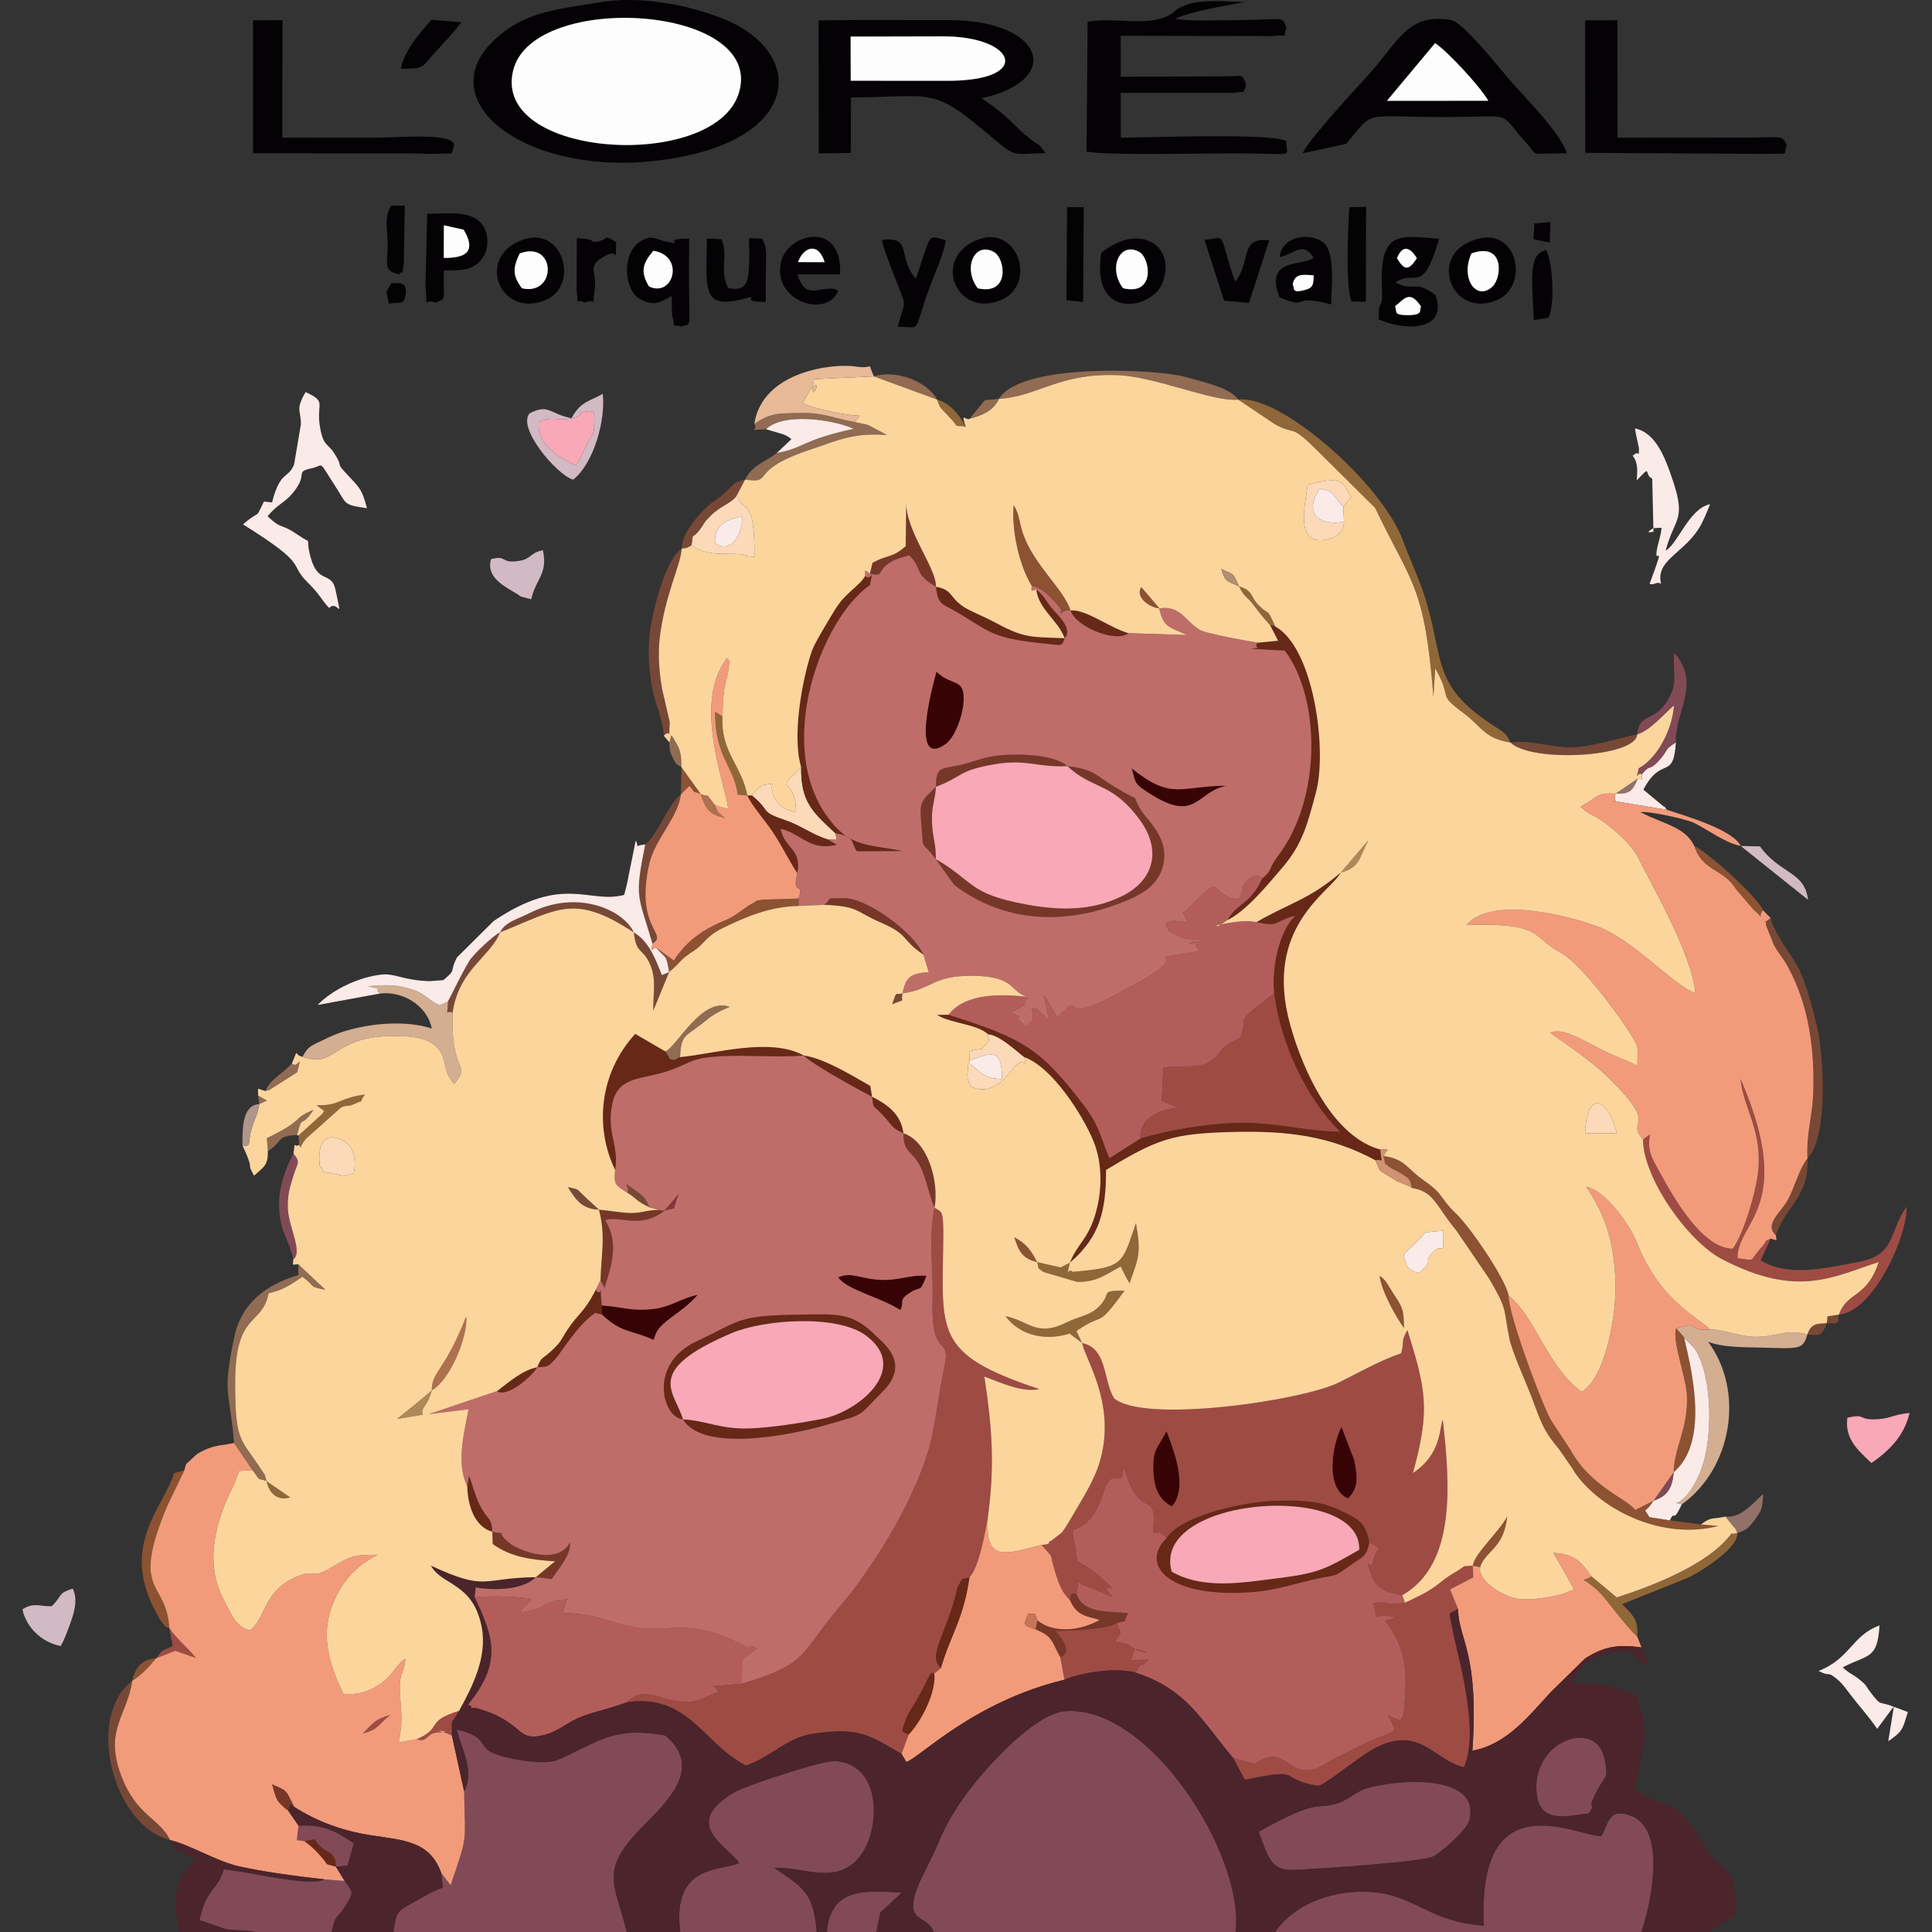 <?xml version="1.0" encoding="UTF-8"?>
<!DOCTYPE svg PUBLIC "-//W3C//DTD SVG 1.1//EN" "http://www.w3.org/Graphics/SVG/1.1/DTD/svg11.dtd">
<!-- Creator: CorelDRAW 2017 -->
<svg xmlns="http://www.w3.org/2000/svg" xml:space="preserve" width="181mm" height="181mm" version="1.1" style="shape-rendering:geometricPrecision; text-rendering:geometricPrecision; image-rendering:optimizeQuality; fill-rule:evenodd; clip-rule:evenodd"
viewBox="0 0 18100 18100"
 xmlns:xlink="http://www.w3.org/1999/xlink">
 <rect x="0" y="0" width="18100" height="18100" fill="#333333" stroke="none"/>
 <defs>
  <style type="text/css">
   <![CDATA[
    .fil14 {fill:#040205}
    .fil5 {fill:#370305}
    .fil21 {fill:#4B242C}
    .fil13 {fill:#672817}
    .fil8 {fill:#773728}
    .fil7 {fill:#784836}
    .fil19 {fill:#824A56}
    .fil29 {fill:#873737}
    .fil11 {fill:#8C5231}
    .fil9 {fill:#906738}
    .fil6 {fill:#916B52}
    .fil2 {fill:#917168}
    .fil17 {fill:#9E4B44}
    .fil1 {fill:#AF704D}
    .fil0 {fill:#AF8858}
    .fil26 {fill:#B0958B}
    .fil28 {fill:#B28D71}
    .fil18 {fill:#B35D5A}
    .fil22 {fill:#BF6D69}
    .fil27 {fill:#C97357}
    .fil25 {fill:#D19271}
    .fil3 {fill:#D1BAC3}
    .fil10 {fill:#D3AE91}
    .fil24 {fill:#E7B997}
    .fil20 {fill:#F29B7B}
    .fil16 {fill:#F8A8B7}
    .fil12 {fill:#FAEAE8}
    .fil4 {fill:#FBD9B9}
    .fil23 {fill:#FCD59D}
    .fil15 {fill:#FDFDFD}
   ]]>
  </style>
 </defs>
 <g id="Capa_x0020_1">
  <g id="_1500104429744">
   <g>
    <path class="fil0" d="M4045.02 13025.98c-72.66,63.68 -224.54,188.02 -325.75,268.31l242.02 -41.01c-24.46,-66.77 44.81,-72.79 83.73,-227.3z"/>
    <path class="fil0" d="M12560.64 8174.75c183.78,-49.63 169.05,-133.66 259.65,-303.52l-259.65 303.52z"/>
   </g>
   <g>
    <path class="fil1" d="M4045.02 13025.98c174.94,-97.43 341.01,-512.12 322.53,-692.96 -202.35,519.93 -323.83,513.19 -322.53,692.96z"/>
    <path class="fil1" d="M6691.68 7533.69c-104.57,-134.78 -26.29,-49.67 -127.73,-95.73 48.87,145.32 78.32,189.77 228.81,226.9 -102.55,-97.11 -39.54,-9.19 -101.08,-131.17z"/>
   </g>
   <g>
    <path class="fil2" d="M16165.05 14208.21l65.74 83.55c27.67,36.95 13.03,-3.88 45.74,70.65 81.36,-32.67 89.66,-25.98 161.47,-122.15 79.67,-106.62 70.12,-122.33 81.41,-246 -101.09,89.93 -205.12,229.4 -354.36,213.95z"/>
    <path class="fil2" d="M15136.47 7435.46c129.87,6.34 163.48,-28.65 206.37,-141.34l-206.37 141.34z"/>
   </g>
   <g>
    <path class="fil3" d="M5564.61 4005.51c-7.01,108.49 -11.47,31.02 -102.74,230.82 -4.46,9.78 -8.66,21.43 -12.94,30.53 -4.51,9.64 -11.74,23.25 -15.62,31.29l-37.4 62.83c-177.09,-77.96 -367.57,-206.45 -348.52,-407.55 148.04,-60.25 163.66,-4.33 312.72,-35.66 150.72,-31.69 -2.67,-48.92 150.98,-64.49 28.92,31.55 68.33,-76.9 53.52,152.23zm-210.74 -87.52c-217.4,-44.36 -207.84,-136.74 -391.09,-46.64 -123,132.42 249.7,574.92 406.13,622.63 192.66,-149.42 307.27,-560.32 277.72,-804.63 -120.9,72.53 -201.63,63.11 -292.76,228.64z"/>
    <path class="fil3" d="M485.95 15047.83c-118.85,4.1 -162.77,-39.36 -275.77,28.61 34.14,167.58 179.64,311.2 359.85,344.63 5.71,-8.57 12,-33.03 13.97,-27.45l25.26 -55.48c69.22,-176.77 134.33,-333.2 71.45,-455.35 -139.73,45.48 -87.87,53.69 -194.76,165.04z"/>
    <path class="fil3" d="M4599.14 5239.11c-37.67,140.54 67.52,223.6 208.95,304.06 112.69,64.09 12.85,29.01 168.7,71.1 46.82,-201.01 157.01,-233.77 109.48,-459.77 -130.9,28.51 -105.19,80.51 -218.2,99.34 -185.03,30.84 -111.39,-57.57 -268.93,-14.73z"/>
    <path class="fil3" d="M16307.68 7925.32l631.2 504.67c-30.62,-267.78 -265.68,-242.16 -450.4,-500.39l-180.8 -4.28z"/>
   </g>
   <g>
    <path class="fil4" d="M6700.34 5089.43c-20.35,-162.28 106.84,-225.61 252.38,-250.82 4.06,202.17 -127.73,345.16 -252.38,250.82zm-221.99 18.92c145.98,116.57 362.84,63.86 491.33,88.99 25.57,5 6.29,16.87 98.4,18.21 3.4,-583.04 -103.98,-391.27 -163.3,-578.13 -52.97,81.31 -156.06,98.76 -253.09,198.78 -74.98,77.25 -34.72,44.67 -98.81,128.58 -78.23,102.47 -55.87,0.8 -74.53,143.57z"/>
    <path class="fil4" d="M7042.96 7451.84c185.92,152.01 66.23,149.33 312.49,232.08 154.33,51.81 237.3,129.51 403.1,182.04 95.41,-4.06 82.87,24.32 67.7,-59.4 -209.4,-197.4 -324.41,-288.44 -320.53,-620.48 -13.7,13.12 -58.42,61.09 -61.41,63.86 -175.93,163.97 13.43,37.67 12.94,360.2 -124.47,-30.79 -202.39,-76.76 -227.47,-227.83l5.22 -38.11c-125.81,10.4 -113.58,18.83 -192.04,107.64z"/>
    <path class="fil4" d="M12591.3 4888.82c-250.55,41.86 -376.59,-95.38 -227.21,-310.4 150.22,24.68 114.92,63.95 220.6,168.56l77.12 -94.08c-80.55,-80.46 -27.09,-223.9 -410.5,-109.74 -20.4,171.33 -126.53,564.07 164.28,514.09 185.79,-31.96 175.48,-167.81 175.71,-168.43z"/>
    <path class="fil4" d="M9082.26 9936.72c220.33,-83.5 302.99,-113.89 305.67,172.45 -184.99,-5.49 -194.37,-66.72 -315.4,-154.55 -8.48,144.2 -23.21,114.48 20.84,226.05 262.82,111.39 383.59,-192.13 446.7,-219.13 71.9,-30.8 33.29,-7.19 69.75,5.89l-12 -62.75c-101.44,-80.78 -235.82,-207.17 -342.18,-216.68l8.26 63.16c-104.79,115.41 -22.18,55.25 -183.78,97.06l2.14 88.5z"/>
    <path class="fil4" d="M2995.33 10924.96c80.96,62.74 -74.62,34.05 159.33,77.07 116.44,21.38 42.22,16.2 160.26,-10.17 25.26,-130.32 -2.45,-262.02 -109.74,-311.07 -210.52,-96.22 -223.24,100.91 -209.85,244.17z"/>
    <path class="fil4" d="M15148.08 10618.13c-73.64,-308.57 -277.15,-437.82 -298.75,0l298.75 0z"/>
   </g>
   <g>
    <path class="fil5" d="M8773.02 6293.08c-0.36,8.71 -274.78,929.32 84.93,678.6 87.65,-61.1 155.53,-257.87 166.47,-365.39 27.4,-269.92 -93.9,-163.3 -251.4,-313.21z"/>
    <path class="fil5" d="M5637.17 12230.81l3.84 85.74c185.21,173.92 256.67,137.37 481.82,235.33l14.37 -37.36c1.39,-3.52 4.64,-15.21 6.38,-19.1 56.33,-126.57 238.01,-186.33 393.9,-365.56 -170.03,36.73 -248.98,114.52 -422.64,134.03 -202.35,22.71 -297.94,-23.7 -477.67,-33.08z"/>
    <path class="fil5" d="M7853.25 11967.14c79.71,118.45 395.02,184.86 581.26,305.94 43.64,-80.6 -22.68,-87.92 86.31,-159.55 114.07,-74.98 90.86,12.05 159.28,-161.96 -174.01,-8.79 -252.07,48.51 -443.75,38.07 -174.72,-9.55 -265.81,-77.35 -383.1,-22.5z"/>
    <path class="fil5" d="M10979.99 14112.57c157.37,-183.96 9.11,-544.97 -51.54,-704.52 -80.29,159.28 -134.07,167.32 -122.73,383.77 7.76,148.48 52.03,261.17 174.27,320.75z"/>
    <path class="fil5" d="M12629.19 14038.85c104.3,-107.21 86.22,-204.18 59.49,-356.77l-120.72 -313.57c-88.06,170.26 -157.55,575.36 61.23,670.34z"/>
    <path class="fil5" d="M11492.43 7360.71c-441.83,2.63 -509.54,140.14 -889.47,-161.29 37.67,139.82 24.91,141.83 148.4,222.7 459.95,301.07 445.35,-1.74 741.07,-61.41z"/>
   </g>
   <g>
    <path class="fil6" d="M9359.18 3737.29c376.99,-27 556.62,-242.61 1108.82,-222.84 358.24,12.81 895.14,253.09 1132.75,229.71 -76.01,-110.01 -295.85,-155.89 -483.74,-210.38 -265.59,-77.03 -1554.23,-141.12 -1757.83,203.51z"/>
    <path class="fil6" d="M2192.98 13518.87l171.78 253.58c92.65,124.52 32.89,63.51 132.86,104.08 -24.01,-88.37 -10.08,-46.95 -52.44,-112.11 -191.82,-294.82 -241.26,-251.94 -242.11,-803.91 -1.07,-682.25 251.04,-527.7 312.89,-844.13 140.59,-30.61 214.4,-86.58 317.95,-154.86 136.56,100.64 42.62,86.89 215.06,122.11l-253.67 -239.35 -0.8 101.35c-303.3,89.22 -532.83,266.71 -597.64,572.2 -118.89,560.54 -45.7,487.04 -3.88,1001.04z"/>
    <path class="fil6" d="M7066.75 3971.1c43.55,63.69 -82.52,59.8 109.65,50.12 164.68,-158.93 628.96,-91.76 821.76,-3.75 -489.36,105.28 -455.75,177.76 -721.88,227.03 -103.72,83.73 -227.48,108.72 -296.34,249.26 286.25,37.53 13.66,-80.78 597.86,-277.11 288.21,-96.84 412.02,-163.03 732.41,-141.47l-173.74 -92.03c-37.04,-11.83 -90.15,-19.5 -129.87,-29.59 -189.1,-32.53 -291.75,-88.19 -492.93,-84.62 -216.19,3.84 -288.58,-5.53 -446.92,102.16z"/>
    <path class="fil6" d="M6234.49 9851.08l42.85 73.82c12.45,2.59 30.79,0.53 34.85,10.31l58.6 -31.51c11.79,-195.66 35.66,-186.64 176.96,-290.72l105.86 -84.08c63.15,-43.56 114.65,-67.52 183.34,-96.35 -263,-95.51 -490.39,365.42 -602.46,418.53z"/>
    <path class="fil6" d="M8778.96 3743c-98.46,-179.99 -402.29,-280.94 -591.57,-216.63l591.57 216.63z"/>
    <path class="fil6" d="M2509.49 10784.24c144.02,-92.87 77.84,-142.28 273.14,-151.25 57.57,-215.11 26.01,-42.67 154.64,-235.2 -206.86,82.83 -70.16,88.5 -437.15,264.79l9.37 121.66z"/>
    <path class="fil6" d="M2487.49 10221.59c59,-20.39 3.79,8.62 69.36,-31.1l227.43 -144.78c51.77,-204.58 7.05,-20.8 -49.76,-83.72 -82.79,96.93 -211.91,152.45 -247.03,259.6z"/>
    <path class="fil6" d="M9083.06 3923.75c109.17,-26.96 224.4,-73.73 276.12,-186.46l-131.92 11.33 -144.2 175.13z"/>
    <path class="fil6" d="M6384.36 7187.68c-2.77,-74.57 -0.27,-136.48 -36.82,-203.37 -86.04,-157.59 -47.31,-78.82 -78.41,-31.51 8.74,64.53 -4.29,59.4 24.99,127.77 43.78,102.11 60.29,82.57 90.24,107.11z"/>
    <polygon class="fil6" points="2428.62,10343.84 2501.19,10310.68 2418.45,10263.73 "/>
   </g>
   <g>
    <path class="fil7" d="M16933.35 10853.1c197.53,-196.28 153.07,-967.16 89.21,-1236.5 -37.44,-157.9 -101.49,-408.76 -172.14,-544.17 -77.65,-148.84 -227.65,-321.87 -262.51,-472.49 -101.48,88.63 -35.12,-17.5 -43.11,68.55l73.24 182.44c43.56,82.08 79.93,110.86 132.24,207.17 194.8,358.6 251.17,765.09 236.67,1183.89 -7.73,223.55 -66.01,374.67 -53.6,611.11z"/>
    <path class="fil7" d="M6219.1 6893.22c76.05,-82.17 40.92,87.83 55.65,-126.75l-71.59 -310.98c-27.35,-156.87 -40.47,-317.27 -22.67,-475.97 44.28,-395.02 202.4,-700.51 204.85,-837.79 -151.56,93.37 -276.21,600.76 -297.99,791.77 -19.19,168.66 -9.28,335.84 20.93,502.22 30.17,165.71 102.34,307.94 110.82,457.5z"/>
    <path class="fil7" d="M1593.52 17238.91c-101.62,-210.29 -318.66,-225.6 -460.8,-611.2 -156.83,-425.36 61.1,-558.36 105.9,-880.76 -442.59,340.48 -180.08,1357.94 354.9,1491.96z"/>
    <path class="fil7" d="M14151.41 6956.81c197.53,191.2 1175.76,137.69 1186.12,-75.6 -173.52,29.5 -353.33,99.26 -561.98,117.6 -221.8,19.5 -427.59,-75.07 -624.14,-42z"/>
    <path class="fil7" d="M6045.35 7911.3c-105.1,515.16 -66.23,467.72 67.26,929.46 155.67,-94.71 -170.93,-140.41 -28.2,-755.13 51.59,-222.3 272.5,-434.56 294.19,-643.47 -136.25,116.97 -203.06,360.16 -333.25,469.14z"/>
    <path class="fil7" d="M4683.93 8735.25c543.81,-216.76 692.21,-369.97 1254.09,0.32 -89.08,-200.75 -516.18,-413.27 -974.08,-182.49 -122.42,61.67 -231.14,84.3 -280.01,182.17z"/>
    <path class="fil7" d="M6385.34 5141.73c39.72,-12.09 35.08,4.24 93.01,-33.38 18.66,-142.77 -3.7,-41.1 74.53,-143.57 64.09,-83.91 23.83,-51.33 98.81,-128.58 97.03,-100.02 200.12,-117.47 253.09,-198.78l75.16 -143.66c-104.25,23.25 -86.13,25.84 -179.63,114.11 -65.79,62.13 -116.4,86.41 -167.59,132.96 -105.95,96.26 -242.33,257.02 -247.38,400.9z"/>
    <path class="fil7" d="M6268.64 9106.97l-67.75 28.61c-59.45,-150.4 -123.58,-320.04 -262.87,-400.01 22.58,205.6 79.13,140.22 148.08,289.55 68.95,149.33 30.48,288.71 34.41,442.91l148.13 -361.06z"/>
    <path class="fil7" d="M16637.63 11572.13c89.62,-268.85 313.88,-362.8 295.72,-719.03 -76.05,92.56 -118.18,265.15 -182.27,384.49 -65.74,122.46 -228.68,234.17 -113.45,334.54z"/>
    <path class="fil7" d="M4197.65 9380.69c-10.36,172.85 -19.33,74.62 42.62,106.08 58.38,-406.08 358.91,-526.85 443.66,-751.52 -57.17,25.76 -247.16,200.44 -288.75,269.88 -76.81,128.4 -135.45,257.51 -197.53,375.56z"/>
    <path class="fil7" d="M5611.42 11333.27l-123.13 -113.8c-95.33,-88.77 -55.61,-73.29 -167.85,-97.3 77.21,125.37 138.48,204.85 290.98,211.1z"/>
    <path class="fil7" d="M6086.37 11311.45c-32.49,-69.45 -49.54,-98.86 -115.59,-145.85 -186.24,-132.64 -53.56,-52.44 -95.2,7.76 91.72,54.41 76.28,75.25 210.79,138.09z"/>
    <path class="fil7" d="M16932.85 12501.49c116.98,14.42 138.36,10.94 181.91,-105.28 -97.47,6.21 -145.35,1.03 -181.91,105.28z"/>
    <path class="fil7" d="M17114.76 12396.21l82.66 2.28c55.2,-34.72 7.76,-17.27 31.06,-82.48l-107.24 16.11 -6.48 64.09z"/>
    <path class="fil7" d="M8455.97 9306.02c-72.97,21.51 -49.54,-36.68 -97.83,102.47 138.45,-55.61 75.74,-8.66 97.83,-102.47z"/>
   </g>
   <g>
    <path class="fil8" d="M8766.73 8048.72l174.63 243.32c480.53,364.62 1064.15,373.73 1605.95,147.95 135.58,-56.55 276.08,-126.66 335.44,-288.4 102.38,-278.8 -135.45,-466.51 -190.39,-555.91 -113.23,-184.45 36.28,-53.06 -235.11,-214.66 -212.13,-126.35 -194.32,-170.67 -457.86,-203.74 239,224.31 417.2,142.91 682.61,508.78 196.15,270.41 138.58,555.99 -168.3,708.63 -323.47,160.84 -670.02,131.12 -1009.47,56.59 -429.34,-94.31 -402.02,-210.07 -737.5,-402.56z"/>
    <path class="fil8" d="M9719.21 15180.74l-16.96 84.35c165.53,69.08 144.82,107.69 231.67,262.42 120.19,-54.41 10.04,-182.23 -46.01,-248.28 146.74,-0.85 467.49,-10.84 577.51,-74.13 126.92,-30.66 41.32,6.21 104.61,-90.24 -160.31,-26.11 -419.48,14.33 -484.68,-181.95 -66.94,0 -42.84,-14.73 -61.63,57.75 69.08,160.8 171.15,148.97 277.99,185.88 -170.48,97.25 -423.04,133.13 -582.5,4.2z"/>
    <path class="fil8" d="M8768.87 7370.93c265.72,-101.53 196.59,-149.06 543.68,-210.2 307.58,-54.18 414.56,32.89 686.84,16.55 -124.42,-116.79 -517.7,-121.26 -687.2,-93.76 -130.72,21.2 -222.08,63.91 -321.78,85.06 -184.32,39.1 -220.47,12.9 -221.54,202.35z"/>
    <path class="fil8" d="M8149.59 5374.21c138.8,30.88 58.06,-18.88 185.66,-103.28 51.5,-34.09 133.66,-54.85 182.76,-68.77 134.64,133.53 31.24,164.1 250.01,294.42 7.81,-172.36 -282.28,-519 -277.86,-791.37l-4.82 411.08c-128.36,114.17 -162.59,75.52 -310.85,156.25l-24.9 101.67z"/>
    <path class="fil8" d="M5626.02 11992.81l37.04 71.45c72.83,-224.35 134.56,-422.6 6.92,-633.88 138.7,-46.72 323.25,90.51 553.94,-86.44l-51.19 -8.44c-104.97,-0.18 -147.55,25.58 -243.72,28.43 -90.2,2.68 -218.51,-23.38 -317.59,-30.66 65.52,247.96 20.44,413.09 14.6,659.54z"/>
    <path class="fil8" d="M5019.86 14776.04l149.24 17.22c60.07,-93.94 182.8,-221.76 170.04,-342.93 -115.06,219.4 -477.05,77.34 -562.74,8.39 -167.67,-135 24.1,-74.76 -164.37,-108.54l3.98 115.19c174.14,124.29 360.42,147.01 583.93,162.05l-180.08 148.62z"/>
    <path class="fil8" d="M8651.81 8944.39c-91.85,-212.44 -540.07,-540.06 -754.11,-530.42 -192.62,8.65 -78.9,-16.78 -176.69,63.28 325.04,11.65 291.26,62.04 527.79,164.33 275.59,119.11 185.08,154.73 403.01,302.81z"/>
    <path class="fil8" d="M8755.26 11315.11c43.78,-236.67 -59.31,-623.12 -291.21,-697.7 -2.14,195.66 88.41,156.39 164.42,324.64 55.51,122.73 76.36,259.39 126.79,373.06z"/>
    <path class="fil8" d="M8766.73 8048.72c3.92,-143.4 -29.68,-195.97 -35.13,-339.68 -6.24,-165.97 27.32,-192.08 37.27,-338.11 -146.21,144.02 -156.11,137.24 -136.12,364.04 22.49,254.66 -15.84,117.29 133.98,313.75z"/>
    <path class="fil8" d="M2702.07 16966.18l15.71 -65.83 39.27 28.08c-79.57,-155.23 -54.22,-147.5 -208.68,-212.62 41.41,142.19 33.38,156.29 153.7,250.37z"/>
   </g>
   <g>
    <path class="fil9" d="M14151.41 6956.81c-46.1,-96.66 -66.05,-96.8 -188.43,-177.8 -556.79,-368.46 -431.83,-617.67 -616.15,-1191.92 -59,-183.74 -134.65,-337.04 -201.37,-518.68 -199.94,-544.48 -1159.03,-1379.32 -1544.71,-1324.25l340.3 228.41c196.81,108.94 142.1,-1.43 356.94,206.06l584.87 579.47c336.69,709.52 462.32,709.43 546.09,1767.15l17.22 -264.3c173.3,304.15 0.54,223.33 272.56,425.68 165.22,122.91 180.75,227.65 432.68,270.18z"/>
    <path class="fil9" d="M14911.5 14769.03c-99.97,60.38 -109.12,-13.7 44.31,121.3 49.59,43.6 86.9,93.9 126.57,143.53 77.7,97.11 165.71,212.35 257.51,301.74 6.52,-160.85 -29.76,-193.2 -143.03,-307.41l605.84 -241.85c54.23,-20.3 482.4,-263.13 473.83,-423.93 -100.95,22.72 -7.99,-36.02 -125.63,85.82 -226.63,234.84 -686.8,416.39 -1004.48,517.08l-234.92 -196.28z"/>
    <path class="fil9" d="M10023.27 11829.55l-86.76 44.59 -220.11 -49.81c26.24,83.19 -11.96,36.95 58.11,91.85l314.99 92.78c186.24,4.15 258.9,-63.6 410.59,-144.02 4.6,7.9 8.84,19.68 11.34,24.99l53.69 106.18c2.36,-5.85 10.44,18.03 16.73,26.29 89.17,-249.04 108.41,-283.4 60.43,-563.68 -132.46,385.25 -109.74,414.97 -592.63,456.92 -45.48,-46.73 -62.75,82.03 -26.38,-86.09z"/>
    <path class="fil9" d="M10137.34 12582.05l-52.57 -112.2c276.26,-193.02 175.17,-1.87 450.31,-377.79 -263.04,-1.34 -89.57,23.25 -267.69,174.06 -67.52,57.21 -178.51,74.57 -263.18,117.68 -295.4,150.41 -359.71,-8.88 -585.09,-53.28 143.49,187.98 379.17,231.98 601.38,163.25l116.84 88.28z"/>
    <path class="fil9" d="M2796.55 10638.21l7.01 87.61c26.86,56.46 -6.25,-0.8 90.19,-81.76l299.51 -267.6c59.81,-28.3 62.13,-4.78 119.52,-31.06 130.01,-59.49 28.92,10.71 106.62,-91.14 -235.38,28.12 -242.61,109.26 -454.46,99.22 116.97,92.51 63.86,32.8 61.9,75.33l-230.29 209.4z"/>
    <path class="fil9" d="M7001.94 7452.42c-56.23,-287.9 -249.61,-404.79 -233.41,-736.43 -14.28,-20.93 -50.3,-29.94 -69.17,-48.15 -1.52,432.41 179.72,511.36 211.76,776.73l90.82 7.85z"/>
    <path class="fil9" d="M9048.56 3999.08c-62.48,-114.07 -141.92,-218.01 -269.6,-256.08 27.89,80.78 28.6,73.41 99.56,147.68 142.1,148.66 29.1,78.86 170.04,108.4z"/>
    <path class="fil9" d="M11898.29 5855.22l49.27 13.79c-87.38,-194.85 -50.56,-90.59 -157.5,-201.41 -84.08,-87.07 -45.65,-132.33 -182.26,-173.96 50.87,104.79 72.79,89.25 138.75,177.53 58.96,78.86 81.63,108.14 151.74,184.05z"/>
    <path class="fil9" d="M2497.62 13876.53c23.61,117.28 104.03,186.33 221.41,152.23l-221.41 -152.23z"/>
   </g>
   <g>
    <path class="fil10" d="M15702.95 12444.99l74.36 85.82c7.72,17.9 76.27,70.25 103.89,112.56 165.62,254.03 172.9,863.22 41.02,1163.18 -158.79,361.23 -297.41,246.49 -165.62,286.79 463.66,-329.99 594.78,-1051.92 245.6,-1523.79 126.21,52.71 329.18,51.73 473.11,55.03 391.27,9.02 411.22,24.73 457.54,-123.09 -199.98,-57.7 -284.46,26.6 -495.83,22.14 -155.62,-3.3 -310.35,-77.34 -415.9,-66.37 -241.27,10.72 -78.24,-89.43 -318.17,-12.27z"/>
    <path class="fil10" d="M3557.62 9308.39c203.91,-27 442.9,103.45 487.35,327.53 -289.55,-96.8 -725.54,-33.74 -965.91,83.15 -169.37,82.34 -186.38,74.22 -244.98,181.33 317.19,111.93 276.22,-186.78 831.14,-194.28 178.2,-2.36 378.06,7.19 463.61,150.9 60.16,100.99 12.09,160.71 125.94,297.94 169.06,-200.7 -34.98,-73.19 -14.5,-668.19 -61.95,-31.46 -52.98,66.77 -42.62,-106.08 -10.4,6.15 -26.24,15.04 -31.64,17.71l-51.1 18.3c-144.6,-73.9 -127.82,-114.47 -296.7,-159.82 -138.58,-37.17 -231.41,-28.25 -372.03,-17.4 190.12,43.82 40.25,0.8 111.44,68.91z"/>
   </g>
   <g>
    <path class="fil11" d="M13229.28 11129.81c208.86,34.54 218.23,162 413.13,396.04l305.36 447.77c179.63,303.88 133.88,272.99 193.24,566.52 25.84,127.91 154.02,406.44 206.73,544.88 85.01,223.28 103.49,310.18 261.03,495.48l123.94 178.83c4.6,7.59 9.68,17.58 14.5,24.95 4.69,7.23 10.49,16.78 15.45,23.7 243.32,338.15 807.48,624.68 1335.35,488.15l-163.25 -14.59 -291.52 -38.02 -190.84 -29.91c-59.66,-107.87 -50.83,-12 38.83,-154.37l-171.91 87.39c-72.84,-104.48 -418.09,-219.72 -603.93,-559.26l-178.56 -272.46c-73.1,-109.92 -410.59,-1008 -403.14,-1178.17 -32.31,-163.79 -361.99,-642.13 -490.61,-765.09 -157.77,-150.85 -112.64,-179.32 -298.3,-308.83 -170.71,-119.08 -180.84,-204.94 -384.17,-233.24 31.19,109.84 -12.01,41.2 60.78,107.11 3.53,3.17 81.85,42.98 97.83,53.16 87.87,55.83 84.39,43.11 110.06,139.96z"/>
    <path class="fil11" d="M1586.6 15254.11c-27.71,-457.14 -368.73,-310.71 -21.82,-1140.87l162.05 -337.53 -93.95 24.28c-104.03,326.55 -519.26,684.17 -162.81,1320.05 13.48,24.01 23.79,49.23 40.75,71 59.62,76.63 36.91,38.39 75.78,63.07z"/>
    <path class="fil11" d="M9665.48 5488.19c119.25,9.33 272.33,217.39 272.41,217.75 0,87.83 -9.9,5.53 91.18,12.32 -60.96,-197.67 -340.88,-420.46 -444.55,-718.09 -36.69,-105.19 -30.57,-174.33 -87.48,-269.25 -22.09,229.66 49.5,562.42 168.44,757.27z"/>
    <path class="fil11" d="M6144.7 8876.24c102.74,119.38 92.52,55.21 123.94,230.73 126.34,-104.12 79.12,-101.35 243,-207.52 79.98,-51.77 102.65,-127.78 254.66,-202.4 224.44,-110.19 445.49,-203.38 715.1,-209.71l0 -69.62 -339.41 10.44c-120.23,25.84 -17.94,-1.74 -84.48,30.57 -78.6,38.07 -157.63,119.52 -254.79,159.06 -194.63,79.22 -362.39,181.51 -489.86,380.96l-168.16 -122.51z"/>
    <path class="fil11" d="M15680.15 13792.58c324.41,-277.15 181.19,-910.84 97.16,-1261.77l-74.36 -85.82c-40.97,109.39 93.59,458.97 101,629.05 13.39,307.68 -123.27,496.78 -123.8,718.54z"/>
    <path class="fil11" d="M16517.18 8528.4c-48.92,-124.21 -517.84,-545.02 -644.32,-603.31 77.43,242.34 269.96,207.53 392.47,407.47l161.11 187.89c127.96,111 28.12,70.87 90.74,7.95z"/>
    <path class="fil11" d="M13797.81 14667.94l69.49 13.39c48.24,-155.62 220.91,-167.72 253.27,-474.77 -80.64,151.21 -303.84,343.02 -322.76,461.38z"/>
    <path class="fil11" d="M13067.54 12139.68c-63.46,-93.5 -76.9,-145.71 -142.06,-186.28 13.93,136.12 148.04,377.65 228.59,489.32 -5.62,-150.54 -1.02,-177.14 -86.53,-303.04z"/>
    <path class="fil11" d="M6378.6 7442.16l79.71 -79.53c79.98,90.15 4.2,35.39 105.64,75.33l-179.59 -250.28 -5.76 254.48z"/>
    <path class="fil11" d="M9716.4 11824.33c-55.7,-111.71 -104.61,-175.13 -213.96,-233.68 42.63,137.06 78.15,200.07 213.96,233.68z"/>
    <path class="fil11" d="M1238.62 15746.95c102.83,-63.51 169.02,-147.32 224.27,-211.14 -131.39,9.68 -195.12,82.03 -224.27,211.14z"/>
    <path class="fil11" d="M10859.98 5700.05c-3.57,-5.63 -9.41,-21.47 -11.02,-16.65l-157.45 -183.96c-57.75,95.06 73.1,189.63 168.47,200.61z"/>
   </g>
   <g>
    <path class="fil12" d="M2548.72 4706.37l-76.18 -7.36c-89.75,185.21 -19.5,61.09 -195.83,213.59 638.69,400.24 409.87,350.84 610.04,548.72 116.43,115.15 116.3,148.04 196.68,234.89 86.04,-87.25 130.45,163.92 59.36,-172.14 -37.36,-176.46 -163.12,-45.47 -232.97,-304.1 -60.43,-223.82 39.81,-98.86 -124.2,-212.44 -155.27,-107.47 -143.89,-42.93 -278.67,-170.53 84.8,-106.26 160.13,-127.59 232.79,-214.22 159.99,-190.61 11.24,-197.35 178.92,-235.55 123.67,-26.65 57.88,-84.58 211.67,150.22 123.14,188.02 73.38,190.21 307.95,223.82 -44.05,-161.07 -56.32,-179.91 -163.12,-291.88 -156.03,-163.57 -41.2,-64.18 -144.51,-224.26 -59.99,-92.97 -98.28,-62.53 -129.74,-228.28 -46.73,-246.27 73.33,-244.8 -137.77,-344.1 -100.11,170.89 -40.75,173.3 -44.36,303.79l-63.42 374.85c-57.71,141.52 -126.75,49.31 -206.64,354.98z"/>
    <path class="fil12" d="M3557.62 9308.39c-71.19,-68.11 78.68,-25.09 -111.44,-68.91 140.62,-10.85 233.45,-19.77 372.03,17.4 168.88,45.35 152.1,85.92 296.7,159.82l51.1 -18.3c5.4,-2.67 21.24,-11.56 31.64,-17.71 62.08,-118.05 120.72,-247.16 197.53,-375.56 41.59,-69.44 231.58,-244.12 288.75,-269.88 48.87,-97.87 157.59,-120.5 280.01,-182.17 457.9,-230.78 885,-18.26 974.08,182.49 139.29,79.97 203.42,249.61 262.87,400.01l67.75 -28.61c-31.42,-175.52 -21.2,-111.35 -123.94,-230.73 -61.05,34.94 -41.33,34.81 -32.09,-35.48 -133.49,-461.74 -172.36,-414.3 -67.26,-929.46 -130.27,11.12 -43.82,50.39 -89.7,-36.06l-70.96 350.17c-4.29,35.92 -27.54,122.24 -37.09,158.34 -329.14,89.17 -565.99,-198.69 -1223.03,245.06l-343.29 340.35c-76.71,148.21 2.55,104.79 -128.35,213.37l-130.85 9.6c-253.86,-7.81 -321.2,-78.77 -459.82,-60.57 -217.03,28.52 -448.66,141.84 -587.37,283.76l582.73 -106.93z"/>
    <path class="fil12" d="M15295.89 4270.21c52.04,61.72 44.09,145.62 37.67,230.91 150.04,-160.13 60.74,-56.59 145.44,-17l11.38 497.66c-5.49,-1.56 -91.84,23.39 -11.69,-27.05 1.03,-0.67 8.61,-5.71 10.22,-6.29l77.39 -4.46c-4.11,62.66 -31.29,144.87 -37.71,175.21 -49.41,233.68 100.24,-118.22 -74.58,350.66 45.79,17.54 63.38,-27.85 107.87,-0.27 -53.55,-219.04 200.12,-278.89 351.9,-515.38 42.09,-65.56 79.4,-161.43 107.34,-230.56 -197.09,38.65 -303.84,376.36 -416.57,434.47 83.81,-312 196.05,-279.65 64.13,-666.9 -66.77,-195.97 -152.1,-436.25 -351.32,-477.58 6.82,59.27 37.26,172.27 36.99,188.2 -1.83,108.1 10.54,1.34 -58.46,68.38z"/>
    <path class="fil12" d="M15680.15 13792.58c-13.57,147.41 -55.79,220.69 -188.92,266.66 -89.66,142.37 -98.49,46.5 -38.83,154.37l190.84 29.91c54.18,-110.42 18.83,45.52 113.36,-150.18 -131.79,-40.3 6.83,74.44 165.62,-286.79 131.88,-299.96 124.6,-909.15 -41.02,-1163.18 -27.62,-42.31 -96.17,-94.66 -103.89,-112.56 84.03,350.93 227.25,984.62 -97.16,1261.77z"/>
    <path class="fil12" d="M17037.6 15654.34c124.29,64.31 66.5,-9.28 173.21,76.94 47.44,38.3 76.71,81.81 124.74,144.65 92.69,121.3 167.13,197.84 250.86,321.06l132.19 -179.01c5.62,-6.06 15.18,-19.99 23.92,-28.92l-52.48 324.37c140,-97.16 132.68,-111.88 184.01,-274.6l-175.22 -64.72c-99.93,-31.37 -78.59,1.16 -156.78,-96.35 -77.7,-96.89 -36.06,-74.8 -132.02,-151.47 -54.58,-43.61 -91.22,-50.52 -145.76,-106.36 235.78,-122.64 326.11,-70.87 343.87,-391.49 -257.87,91.81 -272.37,309.42 -570.54,425.9z"/>
    <path class="fil12" d="M7176.4 4021.22l160.09 46.99c64.66,28.34 50.92,25.71 78.01,46.6l-138.22 129.69c266.13,-49.27 232.52,-121.75 721.88,-227.03 -192.8,-88.01 -657.08,-155.18 -821.76,3.75z"/>
    <path class="fil12" d="M15380.6 7254c0,57.66 15.75,47.84 -37.76,40.12 -42.89,112.69 -76.5,147.68 -206.37,141.34 -33.02,78.51 44.63,87.75 -38.51,65.52l517.3 85.42c-7.9,-10.04 -20.58,-36.51 -25.98,-28.16l-193.38 -160.31c174.91,-327.58 280.46,-76.32 304.91,-443.08 -117.77,74.31 -64.13,63.06 -153.7,164.19 -101.94,115.06 -79.67,28.03 -166.51,134.96z"/>
    <path class="fil12" d="M13150.46 11751.9c22.89,115.76 30.39,138.48 140.05,176.59 155.53,-130.13 40.07,-92.65 121.12,-184.58 118.54,-134.56 107.34,84.66 111.26,-213.73 -224.62,17.18 -160.13,13.97 -217.16,70.82l-155.27 150.9z"/>
    <path class="fil12" d="M12591.3 4888.82l-6.61 -141.84c-105.68,-104.61 -70.38,-143.88 -220.6,-168.56 -149.38,215.02 -23.34,352.26 227.21,310.4z"/>
    <path class="fil12" d="M9082.26 9936.72l-9.73 17.9c121.03,87.83 130.41,149.06 315.4,154.55 -2.68,-286.34 -85.34,-255.95 -305.67,-172.45z"/>
    <path class="fil12" d="M6700.34 5089.43c124.65,94.34 256.44,-48.65 252.38,-250.82 -145.54,25.21 -272.73,88.54 -252.38,250.82z"/>
   </g>
   <g>
    <path class="fil13" d="M11770.29 8639.26c230.56,48.64 151.25,-7.46 366.59,-61.01 -159.91,146.52 -224.67,509.13 -199.58,724.96 60.25,474.1 295.31,975.33 615.84,1298.63 -327.09,-2.72 -613.48,-90.91 -953.78,-82.79 -291.03,6.92 -638.02,65.74 -914.19,146.07l-291.25 185.62c-67.21,-142.1 -82.97,-289.34 -234.75,-488.47 -417.6,-547.74 -574.79,-631.42 -1272.88,-855.51l-107.65 1.74c133.62,81.54 365.52,82.17 477,179.5 106.36,9.51 240.74,135.9 342.18,216.68 258,91.49 547.16,541.89 647.17,787.71 83.68,205.52 80.74,454.69 22.36,664.8 -71.23,256.22 -172.09,289.65 -244.08,472.36 286.57,-244.57 338.69,-495.65 338.92,-869.16 481.15,-288.84 614.01,-342.4 1200.31,-355.7 493.15,-11.2 893.61,33.7 1324.33,265.86 75.87,-19.19 58.02,54.9 44.77,-100.9 -443.89,-121.17 -721.84,-732.2 -842.7,-1162.69 -260.28,-927.45 382.16,-1252.84 471.74,-1432.21 -299.2,254.03 -456.25,273.76 -790.35,464.51z"/>
    <path class="fil13" d="M6398.06 13297.95c-69.53,-257.11 -386.76,-451.52 458.66,-809.49 296.79,-125.63 985.33,-179.23 1258.28,25.04 417.56,312.4 -76.05,714.16 -412.69,779.54 -193.78,37.62 -477.4,81.67 -672.79,89.13 -283.48,10.8 -407.55,-73.73 -631.46,-84.22zm0 0c196.06,319.24 1046.52,138.89 1355.04,48.38 365.16,-107.07 271.13,-62.17 518.33,-311.74 264.61,-267.19 2.32,-450.98 -72.48,-526.63 -213.55,-215.96 -365.92,-196.41 -679.39,-192.53 -622.01,7.72 -565.41,49.99 -994.66,251.09 -455.85,213.55 -318.52,713.71 -126.84,731.43z"/>
    <path class="fil13" d="M10977 14724.35c-200.47,-707.11 1778.71,-850.19 1757.11,-205.07 -331.64,190.88 -391.09,220.29 -782.58,268.98 -320.21,39.86 -681.09,103.72 -974.53,-63.91zm-47.84 -314.9c-259.61,255.73 30.08,570.05 815.2,505.2 233.82,-19.28 383.28,-80.51 617.45,-129.15 166.47,-34.59 132.73,-9.33 274.34,-110.55 136.61,-97.65 164.24,-85.56 192.67,-224.26 -37.23,-192.54 -94.04,-215.48 -289.47,-307.86 -193.34,-91.35 -391.27,-87.96 -600.18,-81.89 -262.91,7.67 -867.64,127.82 -1010.01,348.51z"/>
    <path class="fil13" d="M5763.16 10961.46c38.34,-240.82 -86.04,-348.06 -25.21,-628.16 50.87,-234.12 246.8,-221.9 459.41,-281.43 278.71,-78.01 229.4,-141.16 569.74,-156.87 258.01,-11.92 528.51,13.83 763.66,-6.21 -316.65,-174.99 -836.27,-15.17 -1159.97,14.91l-58.6 31.51c-4.06,-9.78 -22.4,-7.72 -34.85,-10.31l-42.85 -73.82 -283.13 -165.04c-329.72,359.8 -386.93,863.98 -188.2,1275.42z"/>
    <path class="fil13" d="M11784.84 6021.07c-58.51,51.05 64.89,40.52 -67.92,56.23l319.99 18.57c335.93,444.95 345.74,1378.69 -58.64,1915.58 -112.38,149.2 -39.01,119.12 -153.57,219.8 -114.61,247.52 -224.85,217.3 -325.98,388.64 176.2,-82.61 383.24,-338.12 518.55,-495.88 190.93,-222.57 237.88,-427.19 311.78,-702.25 106.62,-396.71 -20.17,-1351.87 -381.49,-1552.75l-49.27 -13.79 75.83 147.68 -189.28 18.17z"/>
    <path class="fil13" d="M7505.72 7186.08c-3.88,332.04 111.13,423.08 320.53,620.48 191.24,32.58 136.16,72.79 201.37,168.74l426.7 -1.92c-313.34,-67.16 -485.61,-26.1 -697.38,-313.12 -508.78,-689.61 -52.66,-1876.85 393.77,-2178.76 33.6,-192.98 17.09,-26.02 -44.23,-86.41 -66.19,108.01 -184.41,154.02 -283.22,315.98 -49.32,80.78 -192.89,316.11 -215.96,383.77 -95.2,279.29 -187.8,807.35 -101.58,1091.24z"/>
    <path class="fil13" d="M7470.73 8179.97c39.86,-236.76 -118,-221.22 -157.99,-416.61 203.51,52.08 274.56,212.75 526.45,150.93l-80.64 -48.33c-165.8,-52.53 -248.77,-130.23 -403.1,-182.04 -246.26,-82.75 -126.57,-80.07 -312.49,-232.08l-41.02 0.58c34.73,86.36 168.17,237.88 240.07,345.66 86.4,129.47 169.59,303.35 228.72,381.89z"/>
    <path class="fil13" d="M9974.49 5979.2c-341.64,-13.79 -377.74,0.81 -676.72,-160.3 -77.34,-41.69 -217.52,-96.45 -280,-140.54 -128,-90.42 -91.98,-152.59 -249.75,-181.78 21.91,178.52 57.13,154.55 199.9,239.57 310.44,184.81 325.84,245.69 831.67,294.47 142.63,13.79 146.61,31.91 174.9,-51.42z"/>
    <path class="fil13" d="M8816.09 15626.58c90.24,-311.42 212.43,-456.38 267.24,-852.64 -93.81,33.6 -49.05,-10.71 -103.63,77.7 -21.74,35.17 -18.79,69.62 -32.13,115.59 -114.52,395.33 -254.21,555.32 -131.48,659.35z"/>
    <path class="fil13" d="M5032.71 12809.57c99.26,-9.24 93.77,6.34 173.7,-82.03 57.13,-63.1 200.97,-312.76 370.6,-427.95l64 16.96 -3.84 -85.74c-22.31,-260.32 12.5,-63.82 -57.21,-144.77 -107.34,211.41 -164.06,219.26 -263.76,371.72 -65.21,99.65 -52.35,106.08 -146.97,195.03 -103.63,97.38 -86.49,43.42 -136.52,156.78z"/>
    <path class="fil13" d="M8511.94 16251.84c118.8,-121.88 262.46,-400.86 240.91,-574.33 -42.89,-22.76 -42.89,31.86 -164.69,247.47 -29.09,51.45 -79.61,122.37 -96.26,169.32 -50.21,141.7 -56.06,115.73 20.04,157.54z"/>
    <path class="fil13" d="M8170.12 10274.84l-16.74 -101.31c-139.28,-78.5 -432.54,-261.17 -622.62,-284.74 63.68,73.46 519.57,324.82 639.36,386.05z"/>
    <path class="fil13" d="M10572.04 5931.41c-172.59,-46.95 -391.32,-223.11 -542.97,-213.15 50.43,159.72 435.5,306.69 542.97,213.15z"/>
    <path class="fil13" d="M4377.46 13923.61c5.76,187.45 68.42,377.79 234.57,426.57 -7.58,-146.96 -39.18,-93.68 -117.33,-250.77 -43.15,-86.76 -64.26,-177.14 -100.24,-273.49l-17 97.69z"/>
    <path class="fil13" d="M8464.05 10617.41c-21.6,-182.66 -159.15,-275.18 -293.93,-342.57 20.66,138.26 -8.66,49.49 114.16,187.13 79.76,89.39 73.82,106.93 179.77,155.44z"/>
    <path class="fil13" d="M9974.49 5979.2c61.95,-62.97 -10.93,-165.71 -76.54,-232.43 -99.34,-100.95 -101.66,-158.03 -189.41,-223.86 24.06,189.59 202.18,284.25 265.95,456.29z"/>
    <path class="fil13" d="M4656.53 13033.12c93.81,65.6 326.51,-137.1 376.18,-223.55 -131.21,24.37 -249.66,126.08 -376.18,223.55z"/>
    <path class="fil13" d="M3146.71 17488.35c1.61,-167.94 -116.7,-111.08 -198.2,-258.94l-96.31 20.08c64.23,49.41 85.56,67.21 139.69,126.53 111.58,122.28 24.73,72.88 154.82,112.33z"/>
   </g>
   <g>
    <path class="fil14" d="M6919.96 877.07c-233.77,730.72 -2322.12,608.84 -2111.47,-220.78 189.59,-746.7 2377.46,-610.62 2111.47,220.78zm-1305.68 -855.19c-306.34,53.29 -605.27,75.11 -851.8,246.36 -843.23,585.76 66.1,1377.17 1356.47,1240.43 1383.74,-146.65 1457.06,-993.63 682.87,-1321.66 -339.31,-143.75 -815.55,-229.89 -1187.54,-165.13z"/>
    <path class="fil14" d="M7968.93 342.9l873 -2.1c671.18,0.14 842.6,415.55 37.75,416.26l-909.68 -0.71 -1.07 -413.45zm-298.57 1094.32l300.22 -4.33 1.74 -519.76c802.62,-6.43 753.17,-109.21 1341.7,391 209.94,178.38 185.66,134.87 480.75,130.23 -83.15,-114.52 -51.28,-60.92 -140.23,-130.76 -166.91,-131.04 -200.16,-214 -459.24,-382.61 776.38,-171.11 584.92,-735.41 -314.9,-732.69 -403.09,1.25 -808.64,-4.19 -1211.34,2.73l1.3 1246.19z"/>
    <path class="fil14" d="M10189.43 204.15l-9.82 1215.7c225.91,40.57 1113.68,14.2 1458.67,17.01 531.22,4.28 402.02,39.99 413.71,-113.32 -112.69,-80.24 -1321.48,-34 -1551.59,-33.56l-0.8 -420.01c203.16,0 406.31,-0.53 609.51,-0.4l454.28 0.54c113.31,-23.25 72.43,20.62 112.65,-76.27 -48.03,-113.67 -21.11,-77.75 -222.71,-78.28l-953.59 3.3 -0.36 -383.46 1406.9 2.46c204.45,-19.46 98.9,25.88 146.92,-72.3 -49.99,-126.13 5.62,-78.59 -490.66,-76.68 -183.87,0.72 -374.26,12.05 -555.23,-11.47 166.64,-76.62 455.4,-118.44 655.38,-158.74 -169.41,-1.12 -394.79,-29.99 -547.6,26.37 -105.15,38.79 -96.63,56.28 -140.81,84.62 -204.09,131.03 -535.55,26.91 -784.85,74.49z"/>
    <path class="fil14" d="M13444.39 404.36c115.99,73.14 431.25,417.5 499.05,539.92l-949.81 0.14 450.76 -540.06zm-1239.99 1031.52l406.22 -87.7c274.74,-326.15 135.45,-251.26 916.78,-251.62 686.71,-0.31 488.96,-70.65 773.52,244.7 119.29,132.28 7.59,94.84 378.46,95.15 -65.88,-196.86 -362.93,-490.83 -502.62,-649.13 -128.44,-145.58 -443.17,-550.78 -573.76,-598.13 -420.85,-74.13 -495.92,198.92 -796.1,526.59 -95.33,104.07 -556.66,602.23 -602.5,720.14z"/>
    <path class="fil14" d="M14851.29 1431.95l1704.09 9.82c224.53,-9.02 143.44,24.86 183.92,-81.5 -41.55,-91.4 -38.03,-75.82 -339.19,-71.09l-1245.96 0.98 -2.01 -1100.03 -302.5 0.9 1.65 1240.92z"/>
    <path class="fil14" d="M2370.65 1436.5l1483.75 0.45c65.88,0.53 171.43,6.96 231.68,3.61 181.41,-10.13 132.41,29.24 168.11,-80.15 -2.14,-121.75 -526.27,-70.16 -740.13,-70.25 -289.74,-0.09 -579.47,0.36 -869.21,-0.58l1.57 -1100.52 -275.99 0.72 0.22 1246.72z"/>
    <path class="fil14" d="M13068.65 2869.96c82.75,-62.89 136.35,-162.81 244.75,2.18 -19.46,30.31 28.07,80.83 -124.74,80.51 -147.23,-0.26 -93.32,-36.37 -120.01,-82.69zm205.17 -451.21c-85.34,135.45 -124.65,99.57 -186.64,-0.04 56.23,-132.73 123.66,-101.13 186.64,0.04zm-355.61 573.85c244.97,111.3 649.76,108.85 530.29,-226.85 -186.96,-150.18 -213.47,-27.14 -376.28,-120.46 169.42,-112.69 237.21,74.93 357.93,-248.32l45.17 -132.01c1.69,-6.03 5.35,-18.88 6.11,-28.61 -357.52,-23.38 -562.51,-95.15 -534.08,468.03 11.65,230.42 -36.73,60.88 -29.14,288.22z"/>
    <path class="fil14" d="M6080.08 2683.76c-85.56,-141.65 -56.5,-220.69 41.23,-334.41 297.33,45.88 189.55,443.09 -41.23,334.41zm-108.59 103.45c143.8,86.05 186.82,56.86 321.65,-12.76 0.98,26.51 1.16,165.04 3.61,174.77 43.34,170.48 -19.28,70.11 89.04,110.86 88.14,-45.61 73.77,68.73 69.31,-376.63 -1.47,-149.06 0.36,-298.35 1.47,-447.46 -298.44,-1.65 4.51,72.8 -220.65,26.11 -99.39,-20.57 -135.85,-75.78 -255.86,14.28 -140.27,105.33 -139.15,395.64 -8.57,510.83z"/>
    <path class="fil14" d="M4158.42 2110.54l186.15 41.68c126.75,216.5 3.84,265.68 -187.04,264.21l0.89 -305.89zm-76.76 723.76c100.64,-41.55 72.65,-0.27 76.54,-301.12 115.14,-1.29 224.35,9.06 313.25,-62.39 76.85,-61.72 108.76,-165.8 89.66,-264.56 -50.07,-258.5 -355.61,-203.34 -559.03,-203.2l-16.29 684.84c25.84,233.28 -29.94,103.36 95.87,146.43z"/>
    <path class="fil14" d="M8411.66 3062.04c233.27,-5.58 131.92,86.18 294.86,-363.86 48.51,-133.94 134.96,-315.31 154.87,-449.56 -177.14,-34.58 -124.43,-99.74 -281.04,363.38 -181.28,-210.88 -26.01,-402.6 -320.52,-363.69 31.64,121.71 91.13,267.51 137.95,386.94 104.61,266.88 76.89,164.28 13.88,426.79z"/>
    <path class="fil14" d="M12233.99 2714.07c-148.17,42.26 -100.1,-22.05 -123.93,-47.58 20.08,-106.44 91.13,-94.61 198.33,-86.85 -7.94,63.78 7.81,111 -74.4,134.43zm-245.5 -305.27c138.93,-29.32 221.85,-156.69 318.96,7.9 -108.49,78.86 -464.63,-3.93 -319.77,368.24 293.31,125.85 90.07,-39.46 483.52,68.1 -0.72,-149.06 44.76,-492.66 -77.66,-584.11 -122.01,-91.22 -382.34,-62.66 -405.05,139.87z"/>
    <path class="fil14" d="M9160.32 2701.26c-143.27,-188.65 -31.74,-442.01 151.42,-340.57 107.25,59.36 153.04,408.4 -151.42,340.57zm-54.01 -431.03c-367.12,198.95 -121.26,712.01 275.14,538.58 353.92,-154.82 134.79,-760.75 -275.14,-538.58z"/>
    <path class="fil14" d="M4868.65 2374.39c341.91,-127.55 351.86,400.06 21.47,326.73 -92.29,-120.45 -84.08,-195.43 -21.47,-326.73zm-30.84 -102.87c-369.66,190.17 -127.9,713.71 277.56,537.43 331.01,-143.89 144.55,-754.55 -277.56,-537.43z"/>
    <path class="fil14" d="M13785.58 2373.86c315.04,-109.88 284.69,231.62 195.35,312.49 -153.44,138.98 -301.34,-83.81 -195.35,-312.49zm-32.26 -102.07c-361.15,173.74 -130.81,715.94 275.89,537.34 316.07,-138.8 180.53,-756.92 -275.89,-537.34z"/>
    <path class="fil14" d="M7476.31 2455.79c48.65,-140.8 190.43,-194.67 249.66,0.72l-249.66 -0.72zm377.07 266.98l-41.23 -17.94c-166.02,-11.03 -267.47,101.75 -341.28,-134.56l399.56 0.09c21.51,-516.59 -486.1,-381.58 -551.13,-124.74 -95.06,375.51 428.71,544.17 534.08,277.15z"/>
    <path class="fil14" d="M10521.34 2700.14c-143.67,-186.95 -31.42,-440.98 151.65,-340.39 103.45,56.86 155.53,414.39 -151.65,340.39zm-203.69 -331.37c-102.7,637.08 474.01,533.81 572.24,283.44 136.07,-347 -212.71,-577.73 -572.24,-283.44z"/>
    <path class="fil14" d="M7174.53 2828.45c-0.94,-98.94 -0.94,-197.84 0.13,-296.79 1.34,-126.16 18.7,-210.56 -37.36,-298.52 -180.61,14.37 -99.3,-95.37 -121.7,298.93 -8.3,146.25 -62.04,195.74 -193.87,166.42 -86.22,-173.16 5.04,-297.37 -61.9,-458.03l-136.75 -5.22c-7.94,479.23 -46.5,664.17 336.2,566.17 205.16,-52.53 -71.95,27.09 215.25,27.04z"/>
    <path class="fil14" d="M11467.88 2817.2l233.1 20.27 190.04 -585.81c-280.41,-31.91 -163.08,180.21 -317.95,388.19 -38.69,-96.85 -55.34,-165.44 -83.59,-261.53 -54.85,-186.42 -31.86,-152.55 -204.93,-130.14l183.33 569.02z"/>
    <path class="fil14" d="M12662.48 2823.99l133.58 3.57 2.36 -889.33 -157.36 3.12c-11.38,187.04 -38.25,745.89 21.42,882.64z"/>
    <polygon class="fil14" points="9991.18,2812.52 10147.12,2829.48 10153.23,1940.86 9996.89,1940.68 "/>
    <path class="fil14" d="M5477.76 2833.9c136.25,-46.82 62.48,71.8 92.02,-110.6 30.35,-187.13 -89.48,-225.6 107.2,-330.57 138.35,-73.86 79.89,122.78 96.4,-123 -125.54,-82.38 -68.82,-25.79 -173.65,-7.09 -92.79,16.56 17.14,-22.63 -195.84,-30.84l-2.23 492.31c27.09,171.95 -33.51,61.59 76.1,109.79z"/>
    <path class="fil14" d="M3756.44 644.6c227.34,-3.89 183.56,-4.82 321.56,-155.89 82.56,-90.47 172.49,-185.49 246.08,-280.72l-280.85 -22.27c-106.71,112.68 -269.25,312.45 -286.79,458.88z"/>
    <path class="fil14" d="M14369.02 2998.94l137.46 -23.17c66.1,-131.12 36.29,-527.29 -20.39,-633.6 -165.76,41.99 -136.12,228.9 -117.07,656.77z"/>
    <path class="fil14" d="M3740.6 2569.33c43.42,-65.47 18.03,76.72 43.07,-111.35l8.16 -530.91 -127.24 0.18c-65.51,102.38 -37.57,199.94 -33.69,340.61 5.62,203.38 -50.08,269.79 109.7,301.47z"/>
    <path class="fil14" d="M3642.99 2844.74c110.64,-21.11 141.61,23.34 158.48,-92.69 18.43,-126.93 -91.4,-96 -136.25,-98.73 -60.7,115.37 -48.29,56.42 -22.23,191.42z"/>
    <polygon class="fil14" points="14374.87,2093.98 14367.55,2241.13 14518.22,2273.17 14524.83,2079.66 "/>
   </g>
   <g>
    <path class="fil15" d="M6919.96 877.07c265.99,-831.4 -1921.88,-967.48 -2111.47,-220.78 -210.65,829.62 1877.7,951.5 2111.47,220.78z"/>
    <path class="fil15" d="M7970 756.35l909.68 0.71c804.85,-0.71 633.43,-416.12 -37.75,-416.26l-873 2.1 1.07 413.45z"/>
    <path class="fil15" d="M12993.63 944.42l949.81 -0.14c-67.8,-122.42 -383.06,-466.78 -499.05,-539.92l-450.76 540.06z"/>
    <path class="fil15" d="M10521.34 2700.14c307.18,74 255.1,-283.53 151.65,-340.39 -183.07,-100.59 -295.32,153.44 -151.65,340.39z"/>
    <path class="fil15" d="M9160.32 2701.26c304.46,67.83 258.67,-281.21 151.42,-340.57 -183.16,-101.44 -294.69,151.92 -151.42,340.57z"/>
    <path class="fil15" d="M13785.58 2373.86c-105.99,228.68 41.91,451.47 195.35,312.49 89.34,-80.87 119.69,-422.37 -195.35,-312.49z"/>
    <path class="fil15" d="M4868.65 2374.39c-62.61,131.3 -70.82,206.28 21.47,326.73 330.39,73.33 320.44,-454.28 -21.47,-326.73z"/>
    <path class="fil15" d="M6080.08 2683.76c230.78,108.68 338.56,-288.53 41.23,-334.41 -97.73,113.72 -126.79,192.76 -41.23,334.41z"/>
    <path class="fil15" d="M4157.53 2416.43c190.88,1.47 313.79,-47.71 187.04,-264.21l-186.15 -41.68 -0.89 305.89z"/>
    <path class="fil15" d="M13068.65 2869.96c26.69,46.32 -27.22,82.43 120.01,82.69 152.81,0.32 105.28,-50.2 124.74,-80.51 -108.4,-164.99 -162,-65.07 -244.75,-2.18z"/>
    <path class="fil15" d="M12110.06 2666.49c23.83,25.53 -24.24,89.84 123.93,47.58 82.21,-23.43 66.46,-70.65 74.4,-134.43 -107.2,-7.76 -178.25,-19.59 -198.33,86.85z"/>
    <path class="fil15" d="M7476.31 2455.79l249.66 0.72c-59.23,-195.39 -201.01,-141.52 -249.66,-0.72z"/>
    <path class="fil15" d="M13087.18 2418.71c61.99,99.61 101.3,135.49 186.64,0.04 -62.98,-101.17 -130.41,-132.77 -186.64,-0.04z"/>
   </g>
   <g>
    <path class="fil16" d="M8768.87 7370.93c-9.95,146.03 -43.51,172.14 -37.27,338.11 5.45,143.71 39.05,196.28 35.13,339.68 335.48,192.49 308.16,308.25 737.5,402.56 339.45,74.53 686,104.25 1009.47,-56.59 306.88,-152.64 364.45,-438.22 168.3,-708.63 -265.41,-365.87 -443.61,-284.47 -682.61,-508.78 -272.28,16.34 -379.26,-70.73 -686.84,-16.55 -347.09,61.14 -277.96,108.67 -543.68,210.2z"/>
    <path class="fil16" d="M6398.06 13297.95c223.91,10.49 347.98,95.02 631.46,84.22 195.39,-7.46 479.01,-51.51 672.79,-89.13 336.64,-65.38 830.25,-467.14 412.69,-779.54 -272.95,-204.27 -961.49,-150.67 -1258.28,-25.04 -845.42,357.97 -528.19,552.38 -458.66,809.49z"/>
    <path class="fil16" d="M10977 14724.35c293.44,167.63 654.32,103.77 974.53,63.91 391.49,-48.69 450.94,-78.1 782.58,-268.98 21.6,-645.12 -1957.58,-502.04 -1757.11,205.07z"/>
    <path class="fil16" d="M5047.39 3953.43c-19.05,201.1 171.43,329.59 348.52,407.55l37.4 -62.83c3.88,-8.04 11.11,-21.65 15.62,-31.29 4.28,-9.1 8.48,-20.75 12.94,-30.53 91.27,-199.8 95.73,-122.33 102.74,-230.82 14.81,-229.13 -24.6,-120.68 -53.52,-152.23 -153.65,15.57 -0.26,32.8 -150.98,64.49 -149.06,31.33 -164.68,-24.59 -312.72,35.66z"/>
    <path class="fil16" d="M17532.76 13706.18c170.13,-118.18 305.67,-252.78 357.04,-468.7 -144.51,13.3 -175.48,49 -286.39,57.48 -210.11,16.02 -108.45,-56.41 -296.56,-12.54 -24.73,191.15 88.63,296.34 225.91,423.76z"/>
   </g>
   <g>
    <path class="fil17" d="M10979.99 14112.57c-122.24,-59.58 -166.51,-172.27 -174.27,-320.75 -11.34,-216.45 42.44,-224.49 122.73,-383.77 60.65,159.55 208.91,520.56 51.54,704.52zm1649.2 -73.72c-218.78,-94.98 -149.29,-500.08 -61.23,-670.34l120.72 313.57c26.73,152.59 44.81,249.56 -59.49,356.77zm-2491.85 -1456.8c35.89,167.09 325.71,581.03 163.75,1120.96 -47.08,156.92 -160.22,340.97 -228.06,454.95 -30.93,51.95 -96.84,169.95 -128.75,202.44l-87.25 68.15c-6.03,3.88 -16.52,10.04 -22.18,13.34 -22.99,13.39 23.92,23.12 -76.68,32.14 133.98,155.84 59.45,39.54 131.7,268.49 31.6,100.15 61.82,180.84 133.85,248.14 18.79,-72.48 -5.31,-57.75 61.63,-57.75l15.89 -112.56c57.35,48.92 34.99,21.69 80.51,40.61l248.45 102.92c-195.79,-188.38 146.57,29.86 -133.31,-199.05 -50.43,-41.28 -0.04,-5.04 -63.28,-53.15 -90.42,-68.73 -56.23,-24.77 -143.08,-88.63 -14.15,-170.36 -40.39,-208.07 -39.95,-291.03 147.68,-36.51 229.94,-172.68 275.9,-319.51 108.41,-346.19 180.62,-0.22 199.54,-281.88 151.61,560.82 321.87,179.5 275.95,627.32 100.55,19.72 4.99,-26.78 56.59,-5.36l51.9 37.8c3.57,2.9 13.57,11.78 18.7,19.06 142.37,-220.69 747.1,-340.84 1010.01,-348.51 208.91,-6.07 406.84,-9.46 600.18,81.89 195.43,92.38 252.24,115.32 289.47,307.86 157.67,89.7 58.01,21.91 34.27,184.94 -14.24,97.78 -93.81,-95.91 -9.24,132.24 60.97,164.46 238.28,163.03 284.2,176.28 521.14,-295.84 438.49,-1094.94 378.91,-1643.08 -33.52,74.63 -10.62,323.35 -280.01,499.23 164.15,-595.98 122.33,-777.71 -51.59,-1339.82 -67.88,124.11 -23.07,85.95 -58.55,218.15 -182.09,59.89 -406.62,185.39 -583.09,273.22 -342.71,170.66 -1832.08,387.96 -2107,147.1 -105.15,-174.77 -60.39,-465.67 -299.38,-516.9z"/>
    <path class="fil17" d="M6950.62 15773.86l-262.38 23.03 46.82 53.69c-172.14,57.21 -191.33,117.82 -403.09,83.68 -215.74,-34.77 -306.56,-129.83 -460.22,13.61 578.3,-86.89 724.33,399.26 1117.38,592.64 245.82,-84.89 384.22,-265.41 641.46,-300.09 414.39,-55.83 499.45,5.84 815.56,191.1l65.79 -179.68c-76.1,-41.81 -70.25,-15.84 -20.04,-157.54 16.65,-46.95 67.17,-117.87 96.26,-169.32 121.8,-215.61 121.8,-270.23 164.69,-247.47l63.24 -50.93c-122.73,-104.03 16.96,-264.02 131.48,-659.35 13.34,-45.97 10.39,-80.42 32.13,-115.59 54.58,-88.41 9.82,-44.1 103.63,-77.7 82.83,-77.88 143.88,-397.83 172,-564.57 65.34,-482.57 39.1,-838.41 -33.38,-1313.75 144.51,53.55 354.54,153.3 515.29,118.22 -998,-330.53 -908.17,-535.15 -900,-1414.31 2.46,-263.85 -13.57,-243.1 -81.98,-284.42 -59.45,278.53 -10.22,580.49 -18.57,858.27 -17.23,575.36 172.09,330.97 113.72,616.73 -120.06,587.73 -71.54,705.95 -341.6,1271.32 -149.33,312.67 -414.6,727.77 -639.18,987.34 -384.57,444.37 -273.09,530.6 -919.01,725.09z"/>
    <path class="fil17" d="M13162.6 15015.16l-59.36 8.26c-8.52,0.35 -21.73,2 -32.67,2.23 -12,0.27 -22.04,0.4 -35.92,0.4 -48.96,-0.05 -21.87,-24.73 -171.07,-7.59 65.74,218.82 -39.32,77.61 224.89,134.2l-110.9 32.32c222.29,288.66 202.3,526.71 172.4,875.22 -23.39,16.87 13.83,98.41 -143.57,7.23 99.47,254.88 153.88,35.71 -597.64,462.23 -354.22,201.06 -331.06,-229.13 -654.53,-3.48l-200.39 -54.76 108.09 203.15c589.69,-121.34 277.55,-7.54 693.19,57.31 160.44,-77.52 395.55,-302.99 591.92,-385.29 371.14,-155.53 510.52,156.7 769.32,209.58 151.34,-353.2 -60.16,-1039.15 -103.32,-1269.66 -44.04,-235.07 -48.15,-141.61 45.97,-214.27l-74.08 -181.77 217.57 -113.23 -4.69 -109.3c-123.09,11.16 -34.63,-15.04 -183.47,73.11 -70.07,41.5 -80.78,53.77 -137.33,97.73 -103.98,80.83 -191.37,117.96 -314.41,176.38z"/>
    <path class="fil17" d="M10685.17 10665.12c276.17,-80.33 623.16,-139.15 914.19,-146.07 340.3,-8.12 626.69,80.07 953.78,82.79 -320.53,-323.3 -555.59,-824.53 -615.84,-1298.63l-99.53 80.47c-69.49,51.05 -9.77,-2.86 -84.48,62.97 -171.2,150.8 -51.37,74.08 -137.24,279.87 -230.55,102.02 -139.6,121.79 -276.48,214.94 -110.9,75.42 -264.87,32.62 -440.71,61.58l-16.2 311.47 161.11 62.17c-406.71,42.31 -358.6,288.4 -358.6,288.44z"/>
    <path class="fil17" d="M15392.42 10675.48c2.99,362.7 419.3,952.43 738.75,1119.97 712.6,373.64 1052.99,160.36 1468.9,28.43 -110.06,342.22 -293.85,271.66 -371.59,492.13 322.58,-27 643.96,-737.41 633.52,-1012.19 -178.39,253.89 -88.82,456.2 -473.84,523.95 -285.62,50.2 -628.42,140.49 -893.66,-20.04l94.26 -203.6c-85.02,38.87 -16.24,2.68 -80.06,73.59 -133.4,148.13 -46.91,132.82 -230.29,110.01 -11.47,-337.75 551.13,-475.26 27.71,-1681.1 23.52,261.8 187.36,453.48 169.86,813.86 -10.17,208.6 -139.82,642.44 -243.45,778.52 -289.74,-5.62 -558.32,-487.67 -683.37,-717.15 -73.55,-135.01 -119.52,-195.84 -91,-354.54l-65.74 48.16z"/>
    <path class="fil17" d="M9933.92 15527.51l38.61 209.09c142.9,-61.99 459.86,-119.7 663.41,-68.06 95.87,-136.84 35.53,-38.25 84,-83.15 69.31,-64.18 56.5,-29.19 -128.18,-33.11 49.72,-55.92 -18.52,-146.3 154.87,-71.28 -205.92,-23.61 -74,-78.19 -300.72,-99.07 70.38,-124.92 61.28,-37.63 19.51,-176.83 -110.02,63.29 -430.77,73.28 -577.51,74.13 56.05,66.05 166.2,193.87 46.01,248.28z"/>
    <path class="fil17" d="M3903.59 16294.02c122.99,35.97 65.96,-62.48 228.36,-65.92 150.94,-3.21 -150.4,-36.91 53.11,8.84l48.96 23.25c1.7,-193.78 -20.08,-74.93 66.59,-232.34 -322.49,98.99 -147.86,158.57 -397.02,266.17z"/>
    <path class="fil17" d="M1462.89 15535.81l177.89 -70.83 196.37 67.61c-95.55,-111.7 -177.18,-175.48 -250.55,-278.48l31.69 166.37c-125.19,64.05 -81.54,21.43 -155.4,115.33z"/>
    <path class="fil17" d="M3397.22 16241.94c158.66,-45.3 139.6,-81.68 260.05,-176.11 -138.3,40.52 -150.53,63.68 -260.05,176.11z"/>
   </g>
   <g>
    <path class="fil18" d="M10085.35 14932.91c65.2,196.28 324.37,155.84 484.68,181.95 -63.29,96.45 22.31,59.58 -104.61,90.24 41.77,139.2 50.87,51.91 -19.51,176.83 226.72,20.88 94.8,75.46 300.72,99.07 -173.39,-75.02 -105.15,15.36 -154.87,71.28 184.68,3.92 197.49,-31.07 128.18,33.11 -48.47,44.9 11.87,-53.69 -84,83.15 485.13,162.27 603.04,427.68 917.9,802.88l200.39 54.76c323.47,-225.65 300.31,204.54 654.53,3.48 751.52,-426.52 697.11,-207.35 597.64,-462.23 157.4,91.18 120.18,9.64 143.57,-7.23 29.9,-348.51 49.89,-586.56 -172.4,-875.22l110.9 -32.32c-264.21,-56.59 -159.15,84.62 -224.89,-134.2 149.2,-17.14 122.11,7.54 171.07,7.59 13.88,0 23.92,-0.13 35.92,-0.4 10.94,-0.23 24.15,-1.88 32.67,-2.23l59.36 -8.26 -24.55 -71.01c-45.92,-13.25 -223.23,-11.82 -284.2,-176.28 -84.57,-228.15 -5,-34.46 9.24,-132.24 23.74,-163.03 123.4,-95.24 -34.27,-184.94 -28.43,138.7 -56.06,126.61 -192.67,224.26 -141.61,101.22 -107.87,75.96 -274.34,110.55 -234.17,48.64 -383.63,109.87 -617.45,129.15 -785.12,64.85 -1074.81,-249.47 -815.2,-505.2 -5.13,-7.28 -15.13,-16.16 -18.7,-19.06l-51.9 -37.8c-51.6,-21.42 43.96,25.08 -56.59,5.36 45.92,-447.82 -124.34,-66.5 -275.95,-627.32 -18.92,281.66 -91.13,-64.31 -199.54,281.88 -45.96,146.83 -128.22,283 -275.9,319.51 -0.44,82.96 25.8,120.67 39.95,291.03 86.85,63.86 52.66,19.9 143.08,88.63 63.24,48.11 12.85,11.87 63.28,53.15 279.88,228.91 -62.48,10.67 133.31,199.05l-248.45 -102.92c-45.52,-18.92 -23.16,8.31 -80.51,-40.61l-15.89 112.56z"/>
    <path class="fil18" d="M9635.22 9341.01c-251.76,-31.73 -592.86,-37.67 -748.93,165.75 698.09,224.09 855.28,307.77 1272.88,855.51 151.78,199.13 167.54,346.37 234.75,488.47l291.25 -185.62c0,-0.04 -48.11,-246.13 358.6,-288.44l-161.11 -62.17 16.2 -311.47c175.84,-28.96 329.81,13.84 440.71,-61.58 136.88,-93.15 45.93,-112.92 276.48,-214.94 85.87,-205.79 -33.96,-129.07 137.24,-279.87 74.71,-65.83 14.99,-11.92 84.48,-62.97l99.53 -80.47c-25.09,-215.83 39.67,-578.44 199.58,-724.96 -215.34,53.55 -136.03,109.65 -366.59,61.01 -130.49,-32.85 -382.25,33.6 -382.2,32.98l24.63 6.11 86 -58.46c101.13,-171.34 211.37,-141.12 325.98,-388.64 -30.98,-17.71 -47.22,-59.84 -133.45,14.37 -88.14,75.83 -6.69,61.24 -91.13,180.89 -309.68,-53.42 -100.77,-282.82 -481.51,97.29 -70.47,70.34 -48.15,-42.58 3.22,119.83 -303.62,-62.35 -162.01,78.59 -163.7,85.2 141.52,70.47 116.48,66.85 301.91,75.56 -248.4,115.09 -23.74,-49.1 -55.29,46.5 -2.01,6.16 26.6,57.93 32.26,60.47l-317.36 51.59c-1.16,3.71 4.65,9.55 4.82,10.58 0.18,1.03 3.75,9.95 3.8,11.29 0.04,1.39 1.83,10.58 1.6,12.14 -12.13,84.04 -305.26,226.27 -430.49,296.52 -643.74,361.1 -311.96,-58.55 -595,240.46l-116.66 -203.77c-9.69,41.81 -8.17,-39.95 12.89,85.59 8.08,48.25 17.86,85.43 23.48,137.33l-92.43 -83.9c-45.88,-32.94 15.67,-23.3 -63.91,-18.7 21.11,149.19 7.14,92.74 -50.52,164.05 -206.72,-146.74 55.92,-32.66 -149.86,-130 248.09,-123.54 49.45,-5 167.85,-143.53z"/>
    <path class="fil18" d="M5871.75 15947.87c153.66,-143.44 244.48,-48.38 460.22,-13.61 211.76,34.14 230.95,-26.47 403.09,-83.68l-46.82 -53.69 262.38 -23.03c2.77,-303.88 -47.4,-170.17 138.98,-329.99 -121.89,-62.26 -18.66,3.53 -82.17,-10.09 -69.84,-14.99 -325.57,-215.47 -740.13,-180.03 -483.7,41.37 -555.46,-143.66 -998.45,-141.52l44.54 -133.71c-170.49,49.54 9.1,-22.36 -144.65,29.99 -194.54,66.23 48.83,2.95 -146.61,64.62 -284.29,89.8 -53.73,-45.07 -47.7,-94.88 -72.57,-15.35 -393.99,-33.43 -527.53,-13.21 181.91,381.98 255.46,613.25 -64.26,1007.15 8.21,6.07 23.34,-0.22 28.34,11.61 28.2,66.72 -26.16,-4.02 58.95,20.71 462.23,134.29 351.1,321.42 633.43,247.82 138.89,-36.19 209.09,-119.51 354.72,-173.6 137.14,-50.93 272.5,-75.56 413.67,-130.86z"/>
   </g>
   <g>
    <path class="fil19" d="M8748.52 18100l2826.92 0c87.7,-715.82 -807.21,-2132.13 -1597.29,-2068.58 -306.02,24.63 -810.74,597.9 -984.35,860.05 -191.5,289.2 -167.09,324.73 -308.03,596.92 -296.16,571.93 -10.4,415.24 62.75,611.61z"/>
    <path class="fil19" d="M4348.23 16781.91c9.1,517.39 35.88,393.05 -126.21,880.23l-88.86 -116.89 14.59 139.11c-121.03,41.91 -168.12,81.85 -297.63,151.21 -140.23,75.06 -136.25,88.99 -164.55,264.43l2187.16 0c-123.27,-476.38 -257.69,-578.8 157.27,-997.16 233.68,-235.6 557.42,-550.42 200.7,-844.53 -493.87,-87.56 -619.68,62.49 -1008.18,230.47 -114.47,49.5 -414.12,-2.05 -546,-43.16 -231.04,-71.98 -69.84,-166.82 -397.73,-241.84 51.68,196.77 168.69,392.29 69.44,578.13z"/>
    <path class="fil19" d="M11946.71 18100l3429.11 0c49.99,-123.49 272.82,-938.65 -87.56,-1085.13 -226.9,-92.16 -220.34,87.97 -287.33,188.52 -258.58,-13.57 -1164.11,-509.71 -1099.4,837.2 -504.54,-36.28 -627.18,-267.91 -1015.01,-311.38 -362.61,-40.61 -757.36,98.95 -939.81,370.79z"/>
    <path class="fil19" d="M6373.56 18100l1277.74 0c-30.43,-364.72 -123.67,-416.84 -395.91,-597.68 258.77,-30.48 646.73,215.25 858.27,-205.25 123.81,-246.09 127.02,-768.21 -288.88,-798.83 -111.84,-8.21 -825.51,225.07 -938.69,290.09 -534.31,306.7 -37.85,524.04 36.86,665.7 -146.97,77.34 -635.03,-3.04 -549.39,645.97z"/>
    <path class="fil19" d="M11791.89 17161.04c91.9,251.84 122.42,365.42 325.44,357.43 203.69,-7.99 1205.67,-74.39 1306.26,-124.47 80.78,-40.17 318.34,-250.77 340.75,-336.68 120.68,-462.5 -726.35,-382.57 -975.47,-298.26 -85.15,28.78 -161.29,101.75 -240.33,129.29 -229.44,80.02 -153.57,-63.33 -756.65,272.69z"/>
    <path class="fil19" d="M2392.7 18100l713.27 0c41.06,-182.99 48.06,-111.09 139.15,-259.12 75.6,-122.78 56.15,-113.99 -15.89,-218.78l-188.78 -15.17c-134.38,74.98 -750.13,-80.78 -944.67,-93.68 -57.48,205.34 -162.41,167.59 -226.01,475.97l250.11 85.2c87.69,11.92 196.64,7.95 272.82,25.58z"/>
    <path class="fil19" d="M14887.08 16988.45c75.83,-117.86 -42.84,1.7 89.35,-237.6 67.93,-123 91.89,-87.84 57.44,-266.44 -77.43,-400.78 -698.9,-170.93 -636.37,327.18 34.9,277.9 284.73,199.94 489.58,176.86z"/>
    <path class="fil19" d="M7745.2 18100l465.22 0 37.18 -182.72 201.41 -186.1c-355.96,-18.26 -660.61,-50.79 -703.81,368.82z"/>
    <path class="fil19" d="M15337.53 6881.21c125.5,-39.94 242.34,-183.96 344.76,-271.88 -12.63,214.98 -148.79,489.36 -329.14,587.86 -34.05,146.34 -13.79,26.78 27.45,56.81 86.84,-106.93 64.57,-19.9 166.51,-134.96 89.57,-101.13 35.93,-89.88 153.7,-164.19 -15.62,-275.28 244.04,-557.29 -17.94,-839.44 -10.44,215.79 42.67,292.01 -72.3,465.31 -125.72,189.45 -254.07,96.18 -273.04,300.49z"/>
    <path class="fil19" d="M2796.64 17103.86l-15.75 135.1 71.31 10.53 96.31 -20.08c81.5,147.86 199.81,91 198.2,258.94l109.39 -11.11 59.18 -207.8c-178.74,-120.63 -293.44,-179.68 -518.64,-165.58z"/>
    <path class="fil19" d="M2748.31 11797.42c95.28,-68.82 -53.2,-309.91 -52.09,-499.45 0.67,-116.26 17.77,-167.32 50.08,-275.01 40.48,-134.69 74.13,-128 2.9,-216.67 -79.75,153.97 -138.22,313.03 -134.51,492.3 4.95,238.37 85.33,297.41 133.62,498.83z"/>
    <path class="fil19" d="M15491.23 14059.24c133.13,-45.97 175.35,-119.25 188.92,-266.66l-188.92 266.66z"/>
   </g>
   <g>
    <path class="fil20" d="M3397.22 16241.94c109.52,-112.43 121.75,-135.59 260.05,-176.11 -120.45,94.43 -101.39,130.81 -260.05,176.11zm-1670.39 -2466.23l-162.05 337.53c-346.91,830.16 -5.89,683.73 21.82,1140.87 73.37,103 155,166.78 250.55,278.48l-196.37 -67.61 -177.89 70.83c-55.25,63.82 -121.44,147.63 -224.27,211.14 -44.8,322.4 -262.73,455.4 -105.9,880.76 142.14,385.6 359.18,400.91 460.8,611.2 188.33,44.1 435.8,199.36 647.39,246.54 242.16,53.95 551.71,93.54 799.54,121.48l188.78 15.17 -82.52 -133.75c-130.09,-39.45 -43.24,9.95 -154.82,-112.33 -54.13,-59.32 -75.46,-77.12 -139.69,-126.53l-71.31 -10.53 15.75 -135.1 -94.57 -137.68c-120.32,-94.08 -112.29,-108.18 -153.7,-250.37 154.46,65.12 129.11,57.39 208.68,212.62 201.64,129.6 440.45,222.52 717.82,265.41 308.13,47.66 549.57,52.53 658.29,351.41l88.86 116.89c162.09,-487.18 135.31,-362.84 126.21,-880.23l-114.21 -521.72 -48.96 -23.25c-203.51,-45.75 97.83,-12.05 -53.11,-8.84 -162.4,3.44 -105.37,101.89 -228.36,65.92l-168.3 29.5c40.25,-211.72 23.61,-255.77 11.6,-456.34 -12.32,-205.43 34.63,-160.89 51.32,-325.12 -71.36,31.19 -115.01,151.29 -230.86,230.33 -107.56,73.37 -205.79,108.94 -350.3,96.22 -122.6,-254.66 -209,-514.62 -117.47,-790.66 78.51,-236.76 217.66,-397.42 437.28,-511.9 -190.61,0.81 -237.34,1.57 -397.73,98.9 -243.95,147.99 -166.43,35.13 -327.99,94.39 -350.78,128.67 -314.19,399.04 -468.47,514.22 -136.3,-32.53 -167.72,-139.6 -247.74,-288.84 -177.09,-330.43 -81.45,-713.76 72.34,-1024.82 27.45,-55.52 50.7,-115.73 71.81,-179.59l125.68 -7.86 -171.78 -253.58c-99.97,22.27 -175.75,18.07 -274.78,64.84 -58.69,27.72 -70.74,33.88 -119.34,81.99 -67.66,66.94 -49.14,25.7 -72.03,110.01z"/>
    <path class="fil20" d="M15392.42 10675.48l65.74 -48.16c-28.52,158.7 17.45,219.53 91,354.54 125.05,229.48 393.63,711.53 683.37,717.15 103.63,-136.08 233.28,-569.92 243.45,-778.52 17.5,-360.38 -146.34,-552.06 -169.86,-813.86 523.42,1205.84 -39.18,1343.35 -27.71,1681.1 183.38,22.81 96.89,38.12 230.29,-110.01 63.82,-70.91 -4.96,-34.72 80.06,-73.59 66.1,14.99 54.67,31.6 48.87,-32 -115.23,-100.37 47.71,-212.08 113.45,-334.54 64.09,-119.34 106.22,-291.93 182.27,-384.49 -12.41,-236.44 45.87,-387.56 53.6,-611.11 14.5,-418.8 -41.87,-825.29 -236.67,-1183.89 -52.31,-96.31 -88.68,-125.09 -132.24,-207.17l-73.24 -182.44c7.99,-86.05 -58.37,20.08 43.11,-68.55l-70.73 -71.54c-62.62,62.92 37.22,103.05 -90.74,-7.95l-161.11 -187.89c-122.51,-199.94 -315.04,-165.13 -392.47,-407.47 -86.58,-180.34 -289.11,-204.13 -504.31,-316.24 75.24,-13.52 422.1,62.93 500.78,99.97 119.07,56.06 289.38,187.67 438.35,216.5 -71.76,-151.56 -515.56,-281.17 -692.42,-338.92l-517.3 -85.42c83.14,22.23 5.49,12.99 38.51,-65.52 -186.73,-11.42 -163.39,31.87 -330.66,123.32l52.09 42.39c7.23,4.91 17.62,12.23 25.52,17.14 9.69,6.03 39.32,19.5 48.92,24.68 147.36,79.89 356.68,267.02 418.4,397.74 99.7,211.1 499.89,885.67 533.14,1266.81 -225.24,-94.53 -586.43,-502.62 -907.98,-624.01 -295.01,-111.31 -1007.16,-288.62 -1237.22,-17.99 728.44,-22.71 606.56,112.02 879.33,257.16 187.76,99.88 538.28,571.17 663.91,772.71 83.19,133.53 55.83,111 58.64,289.07 -95.91,-44.5 -115.68,-54.49 -215.87,-95.11 -218.15,-88.41 -459.24,-276.88 -602.54,-213.55 167.22,115.28 380.11,260.86 527.12,401.84 521.27,499.94 170.66,396.89 343.15,597.82z"/>
    <path class="fil20" d="M14133.69 12136.74c-7.45,170.17 330.04,1068.25 403.14,1178.17l178.56 272.46c185.84,339.54 531.09,454.78 603.93,559.26l171.91 -87.39 188.92 -266.66c0.53,-221.76 137.19,-410.86 123.8,-718.54 -7.41,-170.08 -141.97,-519.66 -101,-629.05 239.93,-77.16 76.9,22.99 318.17,12.27 -89.75,-105.68 -467.32,-259.2 -684.04,-812.21 -65.16,-166.2 -299.33,-499.58 -477.62,-526.8 201.14,287.59 278.53,585.89 274.74,974.3 -2.59,261.93 -96.14,817.39 -317.77,947.13 -322.58,-239.21 -424.47,-690.15 -682.74,-902.94z"/>
    <path class="fil20" d="M9083.33 14773.94c-54.81,396.26 -177,541.22 -267.24,852.64l-63.24 50.93c21.55,173.47 -122.11,452.45 -240.91,574.33l-65.79 179.68 44.9 75.78c122.33,-37.98 627.98,-566.39 1481.48,-770.7l-38.61 -209.09c-86.85,-154.73 -66.14,-193.34 -231.67,-262.42 -99.97,-38.48 -130.14,-24.28 -64.53,-150.94 99.03,23.92 38.02,-32.4 81.49,66.59 159.46,128.93 412.02,93.05 582.5,-4.2 -106.84,-36.91 -208.91,-25.08 -277.99,-185.88 -72.03,-67.3 -102.25,-147.99 -133.85,-248.14 -72.25,-228.95 2.28,-112.65 -131.7,-268.49 -335.88,79.79 -533.81,178.02 -502.84,-264.66 -28.12,166.74 -89.17,486.69 -172,564.57z"/>
    <path class="fil20" d="M13867.3 14681.33l-69.49 -13.39 4.69 109.3 -217.57 113.23 74.08 181.77c5.67,290.05 199.81,403.81 134.96,1329.02 324.1,-57.93 532.16,-330.84 734.11,-548.18l323.25 -316.6c182.09,-115.46 312.63,-132.2 527.39,-102.52l-38.83 -98.36c-91.8,-89.39 -179.81,-204.63 -257.51,-301.74 -39.67,-49.63 -76.98,-99.93 -126.57,-143.53 -153.43,-135 -144.28,-60.92 -44.31,-121.3 -106.04,-146.7 -163.48,-208.56 -358.38,-221.1l193.47 340.44c-9.28,6.16 -22.4,11.33 -30.13,14.46l-61.23 25.26c-82.03,27.31 17.41,-2.77 -62.39,17 -107.69,26.69 -296.29,54.58 -403.23,28.03 -132.55,-32.98 -350.12,-172.32 -322.31,-291.79z"/>
    <path class="fil20" d="M6691.68 7533.69c61.54,121.98 -1.47,34.06 101.08,131.17 -150.49,-37.13 -179.94,-81.58 -228.81,-226.9 -101.44,-39.94 -25.66,14.82 -105.64,-75.33l-79.71 79.53c-21.69,208.91 -242.6,421.17 -294.19,643.47 -142.73,614.72 183.87,660.42 28.2,755.13 -9.24,70.29 -28.96,70.42 32.09,35.48l168.16 122.51c127.47,-199.45 295.23,-301.74 489.86,-380.96 97.16,-39.54 176.19,-120.99 254.79,-159.06 66.54,-32.31 -35.75,-4.73 84.48,-30.57l339.41 -10.44c56.28,-172.9 -68.42,-10.05 -10.67,-237.75 -59.13,-78.54 -142.32,-252.42 -228.72,-381.89 -71.9,-107.78 -205.34,-259.3 -240.07,-345.66l-90.82 -7.85c-32.04,-265.37 -213.28,-344.32 -211.76,-776.73 18.87,18.21 54.89,27.22 69.17,48.15 4.69,-332.75 47,-336.28 56.99,-455.58 10.98,-131.56 41.87,-8.07 -14.23,-96.13 -324.77,420.64 -17.81,1176.66 11.51,1413.64 -20.31,-8.3 -94.93,-16.78 -131.12,-44.23z"/>
   </g>
   <g>
    <path class="fil21" d="M11791.89 17161.04c603.08,-336.02 527.21,-192.67 756.65,-272.69 79.04,-27.54 155.18,-100.51 240.33,-129.29 249.12,-84.31 1096.15,-164.24 975.47,298.26 -22.41,85.91 -259.97,296.51 -340.75,336.68 -100.59,50.08 -1102.57,116.48 -1306.26,124.47 -203.02,7.99 -233.54,-105.59 -325.44,-357.43zm3095.19 -172.59c-204.85,23.08 -454.68,101.04 -489.58,-176.86 -62.53,-498.11 558.94,-727.96 636.37,-327.18 34.45,178.6 10.49,143.44 -57.44,266.44 -132.19,239.3 -13.52,119.74 -89.35,237.6zm-10586.47 -960.6c-86.67,157.41 -64.89,38.56 -66.59,232.34l114.21 521.72c99.25,-185.84 -17.76,-381.36 -69.44,-578.13 327.89,75.02 166.69,169.86 397.73,241.84 131.88,41.11 431.53,92.66 546,43.16 388.5,-167.98 514.31,-318.03 1008.18,-230.47 356.72,294.11 32.98,608.93 -200.7,844.53 -414.96,418.36 -280.54,520.78 -157.27,997.16l500.83 0c-85.64,-649.01 402.42,-568.63 549.39,-645.97 -74.71,-141.66 -571.17,-359 -36.86,-665.7 113.18,-65.02 826.85,-298.3 938.69,-290.09 415.9,30.62 412.69,552.74 288.88,798.83 -211.54,420.5 -599.5,174.77 -858.27,205.25 272.24,180.84 365.48,232.96 395.91,597.68l93.9 0c43.2,-419.61 347.85,-387.08 703.81,-368.82l-201.41 186.1 -37.18 182.72 538.1 0c-73.15,-196.37 -358.91,-39.68 -62.75,-611.61 140.94,-272.19 116.53,-307.72 308.03,-596.92 173.61,-262.15 678.33,-835.42 984.35,-860.05 790.08,-63.55 1684.99,1352.76 1597.29,2068.58l371.27 0c182.45,-271.84 577.2,-411.4 939.81,-370.79 387.83,43.47 510.47,275.1 1015.01,311.38 -64.71,-1346.91 840.82,-850.77 1099.4,-837.2 66.99,-100.55 60.43,-280.68 287.33,-188.52 360.38,146.48 137.55,961.64 87.56,1085.13l645.66 0c29.63,-25.89 60.33,-52.76 106.35,-82.21l98.36 -55.12c3.88,-11.78 17.41,-8.3 25.48,-13.52 22.54,-544.57 -84.84,-310 -316.28,-705.95 -246.49,-421.66 -304.07,-263.99 -615.8,-481.06 1.43,-3.53 74.04,-386.54 80.55,-438.09 24.68,-194.89 -29.5,-279.64 -71.14,-441.11 -228.68,-100.96 -331.77,-112.74 -586.74,-113.23 23.03,-150.71 154.15,-238.19 307.85,-272.15 359.14,-79.31 215.16,86.4 395.42,101.35l-66.81 -164.95c-214.76,-29.68 -345.3,-12.94 -527.39,102.52l-323.25 316.6c-201.95,217.34 -410.01,490.25 -734.11,548.18 64.85,-925.21 -129.29,-1038.97 -134.96,-1329.02 -94.12,72.66 -90.01,-20.8 -45.97,214.27 43.16,230.51 254.66,916.46 103.32,1269.66 -258.8,-52.88 -398.18,-365.11 -769.32,-209.58 -196.37,82.3 -431.48,307.77 -591.92,385.29 -415.64,-64.85 -103.5,-178.65 -693.19,-57.31l-108.09 -203.15c-314.86,-375.2 -432.77,-640.61 -917.9,-802.88 -203.55,-51.64 -520.51,6.07 -663.41,68.06 -853.5,204.31 -1359.15,732.72 -1481.48,770.7l-44.9 -75.78c-316.11,-185.26 -401.17,-246.93 -815.56,-191.1 -257.24,34.68 -395.64,215.2 -641.46,300.09 -393.05,-193.38 -539.08,-679.53 -1117.38,-592.64 -141.17,55.3 -276.53,79.93 -413.67,130.86 -145.63,54.09 -215.83,137.41 -354.72,173.6 -282.33,73.6 -171.2,-113.53 -633.43,-247.82 -85.11,-24.73 -30.75,46.01 -58.95,-20.71 -5,-11.83 -20.13,-5.54 -28.34,-11.61 319.72,-393.9 246.17,-625.17 64.26,-1007.15l9.96 -93.23c178.83,30.08 439.69,25.84 563,-95.77 -505.74,4.06 -454.29,138.39 -982.65,-108.81 99.52,188.87 396.44,155.58 476.19,579.65 52.13,277.28 -85.42,552.15 -212.79,780.97z"/>
    <path class="fil21" d="M2702.07 16966.18l94.57 137.68c225.2,-14.1 339.9,44.95 518.64,165.58l-59.18 207.8 -109.39 11.11 82.52 133.75c72.04,104.79 91.49,96 15.89,218.78 -91.09,148.03 -98.09,76.13 -139.15,259.12l579.6 0c28.3,-175.44 24.32,-189.37 164.55,-264.43 129.51,-69.36 176.6,-109.3 297.63,-151.21l-14.59 -139.11c-108.72,-298.88 -350.16,-303.75 -658.29,-351.41 -277.37,-42.89 -516.18,-135.81 -717.82,-265.41l-39.27 -28.08 -15.71 65.83z"/>
    <path class="fil21" d="M1682.69 18100l710.01 0c-76.18,-17.63 -185.13,-13.66 -272.82,-25.58l-250.11 -85.2c63.6,-308.38 168.53,-270.63 226.01,-475.97 194.54,12.9 810.29,168.66 944.67,93.68 -247.83,-27.94 -557.38,-67.53 -799.54,-121.48 -211.59,-47.18 -459.06,-202.44 -647.39,-246.54 58.19,107.47 128.53,130.23 245.42,175.4 -89.22,110.54 -137.73,105.59 -179.06,277.55 -42.17,175.53 -6.07,246.84 22.81,408.14z"/>
   </g>
   <g>
    <path class="fil22" d="M6398.06 13297.95c-191.68,-17.72 -329.01,-517.88 126.84,-731.43 429.25,-201.1 372.65,-243.37 994.66,-251.09 313.47,-3.88 465.84,-23.43 679.39,192.53 74.8,75.65 337.09,259.44 72.48,526.63 -247.2,249.57 -153.17,204.67 -518.33,311.74 -308.52,90.51 -1158.98,270.86 -1355.04,-48.38zm1455.19 -1330.81c117.29,-54.85 208.38,12.95 383.1,22.5 191.68,10.44 269.74,-46.86 443.75,-38.07 -68.42,174.01 -45.21,86.98 -159.28,161.96 -108.99,71.63 -42.67,78.95 -86.31,159.55 -186.24,-121.08 -501.55,-187.49 -581.26,-305.94zm-1629.33 -623.2l134.42 -156.25c-79.17,189.54 7.23,105.64 -134.42,156.25zm-460.76 -382.48c-12.85,134.38 -3.84,135.63 112.42,211.9 41.64,-60.2 -91.04,-140.4 95.2,-7.76 66.05,46.99 83.1,76.4 115.59,145.85l86.36 24.05 51.19 8.44c-230.69,176.95 -415.24,39.72 -553.94,86.44 127.64,211.28 65.91,409.53 -6.92,633.88l-37.04 -71.45 -46.06 93.23c69.71,80.95 34.9,-115.55 57.21,144.77 179.73,9.38 275.32,55.79 477.67,33.08 173.66,-19.51 252.61,-97.3 422.64,-134.03 -155.89,179.23 -337.57,238.99 -393.9,365.56 -1.74,3.89 -4.99,15.58 -6.38,19.1l-14.37 37.36c-225.15,-97.96 -296.61,-61.41 -481.82,-235.33l-64 -16.96c-169.63,115.19 -313.47,364.85 -370.6,427.95 -79.93,88.37 -74.44,72.79 -173.7,82.03 -49.67,86.45 -282.37,289.15 -376.18,223.55l-638.96 215.25 372.92 -45.75c-44.54,228.24 -117.28,510.12 -13.03,720.99l17 -97.69c35.98,96.35 57.09,186.73 100.24,273.49 78.15,157.09 109.75,103.81 117.33,250.77 188.47,33.78 -3.3,-26.46 164.37,108.54 85.69,68.95 447.68,211.01 562.74,-8.39 12.76,121.17 -109.97,248.99 -170.04,342.93l-149.24 -17.22c-123.31,121.61 -384.17,125.85 -563,95.77l-9.96 93.23c133.54,-20.22 454.96,-2.14 527.53,13.21 -6.03,49.81 -236.59,184.68 47.7,94.88 195.44,-61.67 -47.93,1.61 146.61,-64.62 153.75,-52.35 -25.84,19.55 144.65,-29.99l-44.54 133.71c442.99,-2.14 514.75,182.89 998.45,141.52 414.56,-35.44 670.29,165.04 740.13,180.03 63.51,13.62 -39.72,-52.17 82.17,10.09 -186.38,159.82 -136.21,26.11 -138.98,329.99 645.92,-194.49 534.44,-280.72 919.01,-725.09 224.58,-259.57 489.85,-674.67 639.18,-987.34 270.06,-565.37 221.54,-683.59 341.6,-1271.32 58.37,-285.76 -130.95,-41.37 -113.72,-616.73 8.35,-277.78 -40.88,-579.74 18.57,-858.27 -50.43,-113.67 -71.28,-250.33 -126.79,-373.06 -76.01,-168.25 -166.56,-128.98 -164.42,-324.64 -105.95,-48.51 -100.01,-66.05 -179.77,-155.44 -122.82,-137.64 -93.5,-48.87 -114.16,-187.13 -119.79,-61.23 -575.68,-312.59 -639.36,-386.05 -235.15,20.04 -505.65,-5.71 -763.66,6.21 -340.34,15.71 -291.03,78.86 -569.74,156.87 -212.61,59.53 -408.54,47.31 -459.41,281.43 -60.83,280.1 63.55,387.34 25.21,628.16z"/>
    <path class="fil22" d="M8768.87 7370.93c1.07,-189.45 37.22,-163.25 221.54,-202.35 99.7,-21.15 191.06,-63.86 321.78,-85.06 169.5,-27.5 562.78,-23.03 687.2,93.76 263.54,33.07 245.73,77.39 457.86,203.74 271.39,161.6 121.88,30.21 235.11,214.66 54.94,89.4 292.77,277.11 190.39,555.91 -59.36,161.74 -199.86,231.85 -335.44,288.4 -541.8,225.78 -1125.42,216.67 -1605.95,-147.95l-174.63 -243.32c-149.82,-196.46 -111.49,-59.09 -133.98,-313.75 -19.99,-226.8 -10.09,-220.02 136.12,-364.04zm2723.56 -10.22c-295.72,59.67 -281.12,362.48 -741.07,61.41 -123.49,-80.87 -110.73,-82.88 -148.4,-222.7 379.93,301.43 447.64,163.92 889.47,161.29zm-2719.41 -1067.63c157.5,149.91 278.8,43.29 251.4,313.21 -10.94,107.52 -78.82,304.29 -166.47,365.39 -359.71,250.72 -85.29,-669.89 -84.93,-678.6zm-623.43 -918.87c-56.54,-38.61 -43.11,-47.4 -43.11,20.88 61.32,60.39 77.83,-106.57 44.23,86.41 -446.43,301.91 -902.55,1489.15 -393.77,2178.76 211.77,287.02 384.04,245.96 697.38,313.12l-426.7 1.92c-65.21,-95.95 -10.13,-136.16 -201.37,-168.74 15.17,83.72 27.71,55.34 -67.7,59.4l80.64 48.33c-251.89,61.82 -322.94,-98.85 -526.45,-150.93 39.99,195.39 197.85,179.85 157.99,416.61 -57.75,227.7 66.95,64.85 10.67,237.75l0 69.62 239.61 -10.09c97.79,-80.06 -15.93,-54.63 176.69,-63.28 214.04,-9.64 662.26,317.98 754.11,530.42l49.09 163.16c-171.82,11.07 -217.39,51.15 -244.93,198.47 268.05,-34.19 279.25,-166.07 649.32,-164.28 422.95,1.96 349.04,156.6 529.93,199.27 -118.4,138.53 80.24,19.99 -167.85,143.53 205.78,97.34 -56.86,-16.74 149.86,130 57.66,-71.31 71.63,-14.86 50.52,-164.05 79.58,-4.6 18.03,-14.24 63.91,18.7l92.43 83.9c-5.62,-51.9 -15.4,-89.08 -23.48,-137.33 -21.06,-125.54 -22.58,-43.78 -12.89,-85.59l116.66 203.77c283.04,-299.01 -48.74,120.64 595,-240.46 125.23,-70.25 418.36,-212.48 430.49,-296.52 0.23,-1.56 -1.56,-10.75 -1.6,-12.14 -0.05,-1.34 -3.62,-10.26 -3.8,-11.29 -0.17,-1.03 -5.98,-6.87 -4.82,-10.58l317.36 -51.59c-5.66,-2.54 -34.27,-54.31 -32.26,-60.47 31.55,-95.6 -193.11,68.59 55.29,-46.5 -185.43,-8.71 -160.39,-5.09 -301.91,-75.56 1.69,-6.61 -139.92,-147.55 163.7,-85.2 -51.37,-162.41 -73.69,-49.49 -3.22,-119.83 380.74,-380.11 171.83,-150.71 481.51,-97.29 84.44,-119.65 2.99,-105.06 91.13,-180.89 86.23,-74.21 102.47,-32.08 133.45,-14.37 114.56,-100.68 41.19,-70.6 153.57,-219.8 404.38,-536.89 394.57,-1470.63 58.64,-1915.58l-319.99 -18.57c132.81,-15.71 9.41,-5.18 67.92,-56.23 -89.03,-12.81 -487.62,-86.9 -540.46,-117.47 -140.32,-81.18 -182.71,-236.31 -384.4,-203.55 42.09,178.83 87.26,170.35 261.67,249.12l-549.61 -17.76c-107.47,93.54 -492.54,-53.43 -542.97,-213.15 -101.08,-6.79 -91.18,75.51 -91.18,-12.32 -0.08,-0.36 -153.16,-208.42 -272.41,-217.75 0,59.27 -14.55,47.93 43.06,34.72 87.75,65.83 90.07,122.91 189.41,223.86 65.61,66.72 138.49,169.46 76.54,232.43 -28.29,83.33 -32.27,65.21 -174.9,51.42 -505.83,-48.78 -521.23,-109.66 -831.67,-294.47 -142.77,-85.02 -177.99,-61.05 -199.9,-239.57 -218.77,-130.32 -115.37,-160.89 -250.01,-294.42 -49.1,13.92 -131.26,34.68 -182.76,68.77 -127.6,84.4 -46.86,134.16 -185.66,103.28z"/>
   </g>
   <g>
    <path class="fil23" d="M2497.62 13876.53l221.41 152.23c-117.38,34.1 -197.8,-34.95 -221.41,-152.23zm1547.4 -850.55c-38.92,154.51 -108.19,160.53 -83.73,227.3l-242.02 41.01c101.21,-80.29 253.09,-204.63 325.75,-268.31zm0 0c-1.3,-179.77 120.18,-173.03 322.53,-692.96 18.48,180.84 -147.59,595.53 -322.53,692.96zm6092.32 -443.93l-116.84 -88.28c-222.21,68.73 -457.89,24.73 -601.38,-163.25 225.38,44.4 289.69,203.69 585.09,53.28 84.67,-43.11 195.66,-60.47 263.18,-117.68 178.12,-150.81 4.65,-175.4 267.69,-174.06 -275.14,375.92 -174.05,184.77 -450.31,377.79l52.57 112.2zm2788.14 -628.65c65.16,40.57 78.6,92.78 142.06,186.28 85.51,125.9 80.91,152.5 86.53,303.04 -80.55,-111.67 -214.66,-353.2 -228.59,-489.32zm-2902.21 -123.85c-36.37,168.12 -19.1,39.36 26.38,86.09 482.89,-41.95 460.17,-71.67 592.63,-456.92 47.98,280.28 28.74,314.64 -60.43,563.68 -6.29,-8.26 -14.37,-32.14 -16.73,-26.29l-53.69 -106.18c-2.5,-5.31 -6.74,-17.09 -11.34,-24.99 -151.69,80.42 -224.35,148.17 -410.59,144.02l-314.99 -92.78c-70.07,-54.9 -31.87,-8.66 -58.11,-91.85l220.11 49.81 86.76 -44.59zm3282.46 -228.55c57.03,-56.85 -7.46,-53.64 217.16,-70.82 -3.92,298.39 7.28,79.17 -111.26,213.73 -81.05,91.93 34.41,54.45 -121.12,184.58 -109.66,-38.11 -117.16,-60.83 -140.05,-176.59l155.27 -150.9zm-3589.33 223.33c-135.81,-33.61 -171.33,-96.62 -213.96,-233.68 109.35,58.55 158.26,121.97 213.96,233.68zm-4104.98 -491.06c-152.5,-6.25 -213.77,-85.73 -290.98,-211.1 112.24,24.01 72.52,8.53 167.85,97.3l123.13 113.8zm-2406.24 -652.48c107.29,49.05 135,180.75 109.74,311.07 -118.04,26.37 -43.82,31.55 -160.26,10.17 -233.95,-43.02 -78.37,-14.33 -159.33,-77.07 -13.39,-143.26 -0.67,-340.39 209.85,-244.17zm5250.79 -1374.77c-22.09,93.81 40.62,46.86 -97.83,102.47 48.29,-139.15 24.86,-80.96 97.83,-102.47zm-2187.33 -199.05l-148.13 361.06c-3.93,-154.2 34.54,-293.58 -34.41,-442.91 -68.95,-149.33 -125.5,-83.95 -148.08,-289.55 -561.88,-370.29 -710.28,-217.08 -1254.09,-0.32 -84.75,224.67 -385.28,345.44 -443.66,751.52 -20.48,595 183.56,467.49 14.5,668.19 -113.85,-137.23 -65.78,-196.95 -125.94,-297.94 -85.55,-143.71 -285.41,-153.26 -463.61,-150.9 -554.92,7.5 -513.95,306.21 -831.14,194.28 -90.64,-18.3 -28.6,-96.4 -99.56,61.59 56.81,62.92 101.53,-120.86 49.76,83.72l-227.43 144.78c-65.57,39.72 -10.36,10.71 -69.36,31.1 -87.47,-23.74 -69.04,-44.04 -69.04,42.14l82.74 46.95 -72.57 33.16c-20.66,121.48 -30.03,100.32 -67.74,217.83 -42.67,133 0.85,190.88 -89.48,168.12 18.07,40.08 39.45,86.23 54.31,127.73 39.85,111.17 -13.93,30.17 54.76,157.23 93.59,-86.18 130.63,-95.77 129.02,-230.51l-9.37 -121.66c366.99,-176.29 230.29,-181.96 437.15,-264.79 -128.63,192.53 -97.07,20.09 -154.64,235.2l13.92 5.22 230.29 -209.4c1.96,-42.53 55.07,17.18 -61.9,-75.33 211.85,10.04 219.08,-71.1 454.46,-99.22 -77.7,101.85 23.39,31.65 -106.62,91.14 -57.39,26.28 -59.71,2.76 -119.52,31.06l-299.51 267.6c-96.44,80.96 -63.33,138.22 -90.19,81.76 -57.53,32.4 -33.74,-58.96 -54.36,80.47 71.23,88.67 37.58,81.98 -2.9,216.67 -32.31,107.69 -49.41,158.75 -50.08,275.01 -1.11,189.54 147.37,430.63 52.09,499.45 -3.08,65.29 -18.57,49.49 46.99,46.86l253.67 239.35c-172.44,-35.22 -78.5,-21.47 -215.06,-122.11 -103.55,68.28 -177.36,124.25 -317.95,154.86 -61.85,316.43 -313.96,161.88 -312.89,844.13 0.85,551.97 50.29,509.09 242.11,803.91 42.36,65.16 28.43,23.74 52.44,112.11 -99.97,-40.57 -40.21,20.44 -132.86,-104.08l-125.68 7.86c-21.11,63.86 -44.36,124.07 -71.81,179.59 -153.79,311.06 -249.43,694.39 -72.34,1024.82 80.02,149.24 111.44,256.31 247.74,288.84 154.28,-115.18 117.69,-385.55 468.47,-514.22 161.56,-59.26 84.04,53.6 327.99,-94.39 160.39,-97.33 207.12,-98.09 397.73,-98.9 -219.62,114.48 -358.77,275.14 -437.28,511.9 -91.53,276.04 -5.13,536 117.47,790.66 144.51,12.72 242.74,-22.85 350.3,-96.22 115.85,-79.04 159.5,-199.14 230.86,-230.33 -16.69,164.23 -63.64,119.69 -51.32,325.12 12.01,200.57 28.65,244.62 -11.6,456.34l168.3 -29.5c249.16,-107.6 74.53,-167.18 397.02,-266.17 127.37,-228.82 264.92,-503.69 212.79,-780.97 -79.75,-424.07 -376.67,-390.78 -476.19,-579.65 528.36,247.2 476.91,112.87 982.65,108.81l180.08 -148.62c-223.51,-15.04 -409.79,-37.76 -583.93,-162.05l-3.98 -115.19c-166.15,-48.78 -228.81,-239.12 -234.57,-426.57 -104.25,-210.87 -31.51,-492.75 13.03,-720.99l-372.92 45.75 638.96 -215.25c126.52,-97.47 244.97,-199.18 376.18,-223.55 50.03,-113.36 32.89,-59.4 136.52,-156.78 94.62,-88.95 81.76,-95.38 146.97,-195.03 99.7,-152.46 156.42,-160.31 263.76,-371.72l46.06 -93.23c5.84,-246.45 50.92,-411.58 -14.6,-659.54 99.08,7.28 227.39,33.34 317.59,30.66 96.17,-2.85 138.75,-28.61 243.72,-28.43l-86.36 -24.05c-134.51,-62.84 -119.07,-83.68 -210.79,-138.09 -116.26,-76.27 -125.27,-77.52 -112.42,-211.9 -198.73,-411.44 -141.52,-915.62 188.2,-1275.42l283.13 165.04c112.07,-53.11 339.46,-514.04 602.46,-418.53 -68.69,28.83 -120.19,52.79 -183.34,96.35l-105.86 84.08c-141.3,104.08 -165.17,95.06 -176.96,290.72 323.7,-30.08 843.32,-189.9 1159.97,-14.91 190.08,23.57 483.34,206.24 622.62,284.74l16.74 101.31c134.78,67.39 272.33,159.91 293.93,342.57 231.9,74.58 334.99,461.03 291.21,697.7 68.41,41.32 84.44,20.57 81.98,284.42 -8.17,879.16 -98,1083.78 900,1414.31 -160.75,35.08 -370.78,-64.67 -515.29,-118.22 72.48,475.34 98.72,831.18 33.38,1313.75 -30.97,442.68 166.96,344.45 502.84,264.66 100.6,-9.02 53.69,-18.75 76.68,-32.14 5.66,-3.3 16.15,-9.46 22.18,-13.34l87.25 -68.15c31.91,-32.49 97.82,-150.49 128.75,-202.44 67.84,-113.98 180.98,-298.03 228.06,-454.95 161.96,-539.93 -127.86,-953.87 -163.75,-1120.96 238.99,51.23 194.23,342.13 299.38,516.9 274.92,240.86 1764.29,23.56 2107,-147.1 176.47,-87.83 401,-213.33 583.09,-273.22 35.48,-132.2 -9.33,-94.04 58.55,-218.15 173.92,562.11 215.74,743.84 51.59,1339.82 269.39,-175.88 246.49,-424.6 280.01,-499.23 59.58,548.14 142.23,1347.24 -378.91,1643.08l24.55 71.01c123.04,-58.42 210.43,-95.55 314.41,-176.38 56.55,-43.96 67.26,-56.23 137.33,-97.73 148.84,-88.15 60.38,-61.95 183.47,-73.11 18.92,-118.36 242.12,-310.17 322.76,-461.38 -32.36,307.05 -205.03,319.15 -253.27,474.77 -27.81,119.47 189.76,258.81 322.31,291.79 106.94,26.55 295.54,-1.34 403.23,-28.03 79.8,-19.77 -19.64,10.31 62.39,-17l61.23 -25.26c7.73,-3.13 20.85,-8.3 30.13,-14.46l-193.47 -340.44c194.9,12.54 252.34,74.4 358.38,221.1l234.92 196.28c317.68,-100.69 777.85,-282.24 1004.48,-517.08 117.64,-121.84 24.68,-63.1 125.63,-85.82 -32.71,-74.53 -18.07,-33.7 -45.74,-70.65l-65.74 -83.55c-148.93,31.11 -121.44,-2.85 -230.29,73.33l163.25 14.59c-527.87,136.53 -1092.03,-150 -1335.35,-488.15 -4.96,-6.92 -10.76,-16.47 -15.45,-23.7 -4.82,-7.37 -9.9,-17.36 -14.5,-24.95l-123.94 -178.83c-157.54,-185.3 -176.02,-272.2 -261.03,-495.48 -52.71,-138.44 -180.89,-416.97 -206.73,-544.88 -59.36,-293.53 -13.61,-262.64 -193.24,-566.52l-305.36 -447.77c-194.9,-234.04 -204.27,-361.5 -413.13,-396.04 -74.76,-45.88 -25.31,-12.5 -95.73,-44.99 -88.01,-40.57 -11.43,3.08 -94.75,-49.76 -143.67,-91.05 -95.11,-37.05 -151.97,-164.51 -430.72,-232.16 -831.18,-277.06 -1324.33,-265.86 -586.3,13.3 -719.16,66.86 -1200.31,355.7 -0.23,373.51 -52.35,624.59 -338.92,869.16 71.99,-182.71 172.85,-216.14 244.08,-472.36 58.38,-210.11 61.32,-459.28 -22.36,-664.8 -100.01,-245.82 -389.17,-696.22 -647.17,-787.71l12 62.75c-36.46,-13.08 2.15,-36.69 -69.75,-5.89 -63.11,27 -183.88,330.52 -446.7,219.13 -44.05,-111.57 -29.32,-81.85 -20.84,-226.05l9.73 -17.9 -2.14 -88.5c161.6,-41.81 78.99,18.35 183.78,-97.06l-8.26 -63.16c-111.48,-97.33 -343.38,-97.96 -477,-179.5l107.65 -1.74c156.07,-203.42 497.17,-197.48 748.93,-165.75 -180.89,-42.67 -106.98,-197.31 -529.93,-199.27 -370.07,-1.79 -381.27,130.09 -649.32,164.28 27.54,-147.32 73.11,-187.4 244.93,-198.47l-49.09 -163.16c-217.93,-148.08 -127.42,-183.7 -403.01,-302.81 -236.53,-102.29 -202.75,-152.68 -527.79,-164.33l-239.61 10.09c-269.61,6.33 -490.66,99.52 -715.1,209.71 -152.01,74.62 -174.68,150.63 -254.66,202.4 -163.88,106.17 -116.66,103.4 -243,207.52z"/>
    <path class="fil23" d="M15148.08 10618.13l-298.75 0c21.6,-437.82 225.11,-308.57 298.75,0zm-2587.44 -2443.38l259.65 -303.52c-90.6,169.86 -75.87,253.89 -259.65,303.52zm-1700.66 -2474.7c-95.37,-10.98 -226.22,-105.55 -168.47,-200.61l157.45 183.96c1.61,-4.82 7.45,11.02 11.02,16.65zm747.82 -206.41c-128.22,-60.48 -124.52,-38.03 -166.83,-163.21 130.1,56.5 110.01,38.56 166.83,163.21zm983.5 -604.82c-0.23,0.62 10.08,136.47 -175.71,168.43 -290.81,49.98 -184.68,-342.76 -164.28,-514.09 383.41,-114.16 329.95,29.28 410.5,109.74l-77.12 94.08 6.61 141.84zm-4584.7 -935.26c39.72,10.09 92.83,17.76 129.87,29.59l173.74 92.03c-320.39,-21.56 -444.2,44.63 -732.41,141.47 -584.2,196.33 -311.61,314.64 -597.86,277.11l-75.16 143.66c59.32,186.86 166.7,-4.91 163.3,578.13 -92.11,-1.34 -72.83,-13.21 -98.4,-18.21 -128.49,-25.13 -345.35,27.58 -491.33,-88.99 -57.93,37.62 -53.29,21.29 -93.01,33.38 -2.45,137.28 -160.57,442.77 -204.85,837.79 -17.8,158.7 -4.68,319.1 22.67,475.97l71.59 310.98c-14.73,214.58 20.4,44.58 -55.65,126.75l50.03 59.58c31.1,-47.31 -7.63,-126.08 78.41,31.51 36.55,66.89 34.05,128.8 36.82,203.37l179.59 250.28c101.44,46.06 23.16,-39.05 127.73,95.73 36.19,27.45 110.81,35.93 131.12,44.23 -29.32,-236.98 -336.28,-993 -11.51,-1413.64 56.1,88.06 25.21,-35.43 14.23,96.13 -9.99,119.3 -52.3,122.83 -56.99,455.58 -16.2,331.64 177.18,448.53 233.41,736.43l41.02 -0.58c78.46,-88.81 66.23,-97.24 192.04,-107.64l-5.22 38.11c25.08,151.07 103,197.04 227.47,227.83 0.49,-322.53 -188.87,-196.23 -12.94,-360.2 2.99,-2.77 47.71,-50.74 61.41,-63.86 -86.22,-283.89 6.38,-811.95 101.58,-1091.24 23.07,-67.66 166.64,-302.99 215.96,-383.77 98.81,-161.96 217.03,-207.97 283.22,-315.98 0,-68.28 -13.43,-59.49 43.11,-20.88l24.9 -101.67c148.26,-80.73 182.49,-42.08 310.85,-156.25l4.82 -411.08c-4.42,272.37 285.67,619.01 277.86,791.37 157.77,29.19 121.75,91.36 249.75,181.78 62.48,44.09 202.66,98.85 280,140.54 298.98,161.11 335.08,146.51 676.72,160.3 -63.77,-172.04 -241.89,-266.7 -265.95,-456.29 -57.61,13.21 -43.06,24.55 -43.06,-34.72 -118.94,-194.85 -190.53,-527.61 -168.44,-757.27 56.91,94.92 50.79,164.06 87.48,269.25 103.67,297.63 383.59,520.42 444.55,718.09 151.65,-9.96 370.38,166.2 542.97,213.15l549.61 17.76c-174.41,-78.77 -219.58,-70.29 -261.67,-249.12 201.69,-32.76 244.08,122.37 384.4,203.55 52.84,30.57 451.43,104.66 540.46,117.47l189.28 -18.17 -75.83 -147.68c-70.11,-75.91 -92.78,-105.19 -151.74,-184.05 -65.96,-88.28 -87.88,-72.74 -138.75,-177.53 136.61,41.63 98.18,86.89 182.26,173.96 106.94,110.82 70.12,6.56 157.5,201.41 361.32,200.88 488.11,1156.04 381.49,1552.75 -73.9,275.06 -120.85,479.68 -311.78,702.25 -135.31,157.76 -342.35,413.27 -518.55,495.88l-86 58.46 -24.63 -6.11c-0.05,0.62 251.71,-65.83 382.2,-32.98 334.1,-190.75 491.15,-210.48 790.35,-464.51 -89.58,179.37 -732.02,504.76 -471.74,1432.21 120.86,430.49 398.81,1041.52 842.7,1162.69 91.35,0 77.88,-17.95 29.01,59.93 203.33,28.3 213.46,114.16 384.17,233.24 185.66,129.51 140.53,157.98 298.3,308.83 128.62,122.96 458.3,601.3 490.61,765.09 258.27,212.79 360.16,663.73 682.74,902.94 221.63,-129.74 315.18,-685.2 317.77,-947.13 3.79,-388.41 -73.6,-686.71 -274.74,-974.3 178.29,27.22 412.46,360.6 477.62,526.8 216.72,553.01 594.29,706.53 684.04,812.21 105.55,-10.97 260.28,63.07 415.9,66.37 211.37,4.46 295.85,-79.84 495.83,-22.14 36.56,-104.25 84.44,-99.07 181.91,-105.28l6.48 -64.09 107.24 -16.11c77.74,-220.47 261.53,-149.91 371.59,-492.13 -415.91,131.93 -756.3,345.21 -1468.9,-28.43 -319.45,-167.54 -735.76,-757.27 -738.75,-1119.97 -172.49,-200.93 178.12,-97.88 -343.15,-597.82 -147.01,-140.98 -359.9,-286.56 -527.12,-401.84 143.3,-63.33 384.39,125.14 602.54,213.55 100.19,40.62 119.96,50.61 215.87,95.11 -2.81,-178.07 24.55,-155.54 -58.64,-289.07 -125.63,-201.54 -476.15,-672.83 -663.91,-772.71 -272.77,-145.14 -150.89,-279.87 -879.33,-257.16 230.06,-270.63 942.21,-93.32 1237.22,17.99 321.55,121.39 682.74,529.48 907.98,624.01 -33.25,-381.14 -433.44,-1055.71 -533.14,-1266.81 -61.72,-130.72 -271.04,-317.85 -418.4,-397.74 -9.6,-5.18 -39.23,-18.65 -48.92,-24.68 -7.9,-4.91 -18.29,-12.23 -25.52,-17.14l-52.09 -42.39c167.27,-91.45 143.93,-134.74 330.66,-123.32l206.37 -141.34c53.51,7.72 37.76,17.54 37.76,-40.12 -41.24,-30.03 -61.5,89.53 -27.45,-56.81 180.35,-98.5 316.51,-372.88 329.14,-587.86 -102.42,87.92 -219.26,231.94 -344.76,271.88 -10.36,213.29 -988.59,266.8 -1186.12,75.6 -251.93,-42.53 -267.46,-147.27 -432.68,-270.18 -272.02,-202.35 -99.26,-121.53 -272.56,-425.68l-17.22 264.3c-83.77,-1057.72 -209.4,-1057.63 -546.09,-1767.15l-584.87 -579.47c-214.84,-207.49 -160.13,-97.12 -356.94,-206.06l-340.3 -228.41c-237.61,23.38 -774.51,-216.9 -1132.75,-229.71 -552.2,-19.77 -731.83,195.84 -1108.82,222.84 -51.72,112.73 -166.95,159.5 -276.12,186.46 -29.14,20.8 -88.95,-75.16 -34.5,75.33 -140.94,-29.54 -27.94,40.26 -170.04,-108.4 -70.96,-74.27 -71.67,-66.9 -99.56,-147.68l-591.57 -216.63 -560.77 26.06c-2.94,8.93 -2.94,23.52 -3.88,27.94 -49.49,237.12 109.25,-71.72 -30.79,66.23l-72.35 132.24c130.54,54.85 395.02,111.79 536.31,115.41l-49.31 59.31z"/>
   </g>
   <path class="fil24" d="M7066.75 3971.1c158.34,-107.69 230.73,-98.32 446.92,-102.16 201.18,-3.57 303.83,52.09 492.93,84.62l49.31 -59.31c-141.29,-3.62 -405.77,-60.56 -536.31,-115.41l72.35 -132.24c140.04,-137.95 -18.7,170.89 30.79,-66.23 0.94,-4.42 0.94,-19.01 3.88,-27.94l560.77 -26.06c-74.26,-159.6 22.9,-61.68 -173.96,-92.97 -189.32,-30.12 -869.39,33.74 -946.68,537.7z"/>
   <path class="fil25" d="M12886.83 10870.55c56.86,127.46 8.3,73.46 151.97,164.51 83.32,52.84 6.74,9.19 94.75,49.76 70.42,32.49 20.97,-0.89 95.73,44.99 -25.67,-96.85 -22.19,-84.13 -110.06,-139.96 -15.98,-10.18 -94.3,-49.99 -97.83,-53.16 -72.79,-65.91 -29.59,2.73 -60.78,-107.11 48.87,-77.88 62.34,-59.93 -29.01,-59.93 13.25,155.8 31.1,81.71 -44.77,100.9z"/>
   <path class="fil26" d="M2271.4 10729.79c90.33,22.76 46.81,-35.12 89.48,-168.12 37.71,-117.51 47.08,-96.35 67.74,-217.83 -163.43,9.1 -157,239.74 -157.22,385.95z"/>
   <path class="fil27" d="M9702.25 15265.09l16.96 -84.35c-43.47,-98.99 17.54,-42.67 -81.49,-66.59 -65.61,126.66 -35.44,112.46 64.53,150.94z"/>
   <path class="fil28" d="M11607.8 5493.64c-56.82,-124.65 -36.73,-106.71 -166.83,-163.21 42.31,125.18 38.61,102.73 166.83,163.21z"/>
   <path class="fil29" d="M6223.92 11343.94c141.65,-50.61 55.25,33.29 134.42,-156.25l-134.42 156.25z"/>
  </g>
 </g>
</svg>
